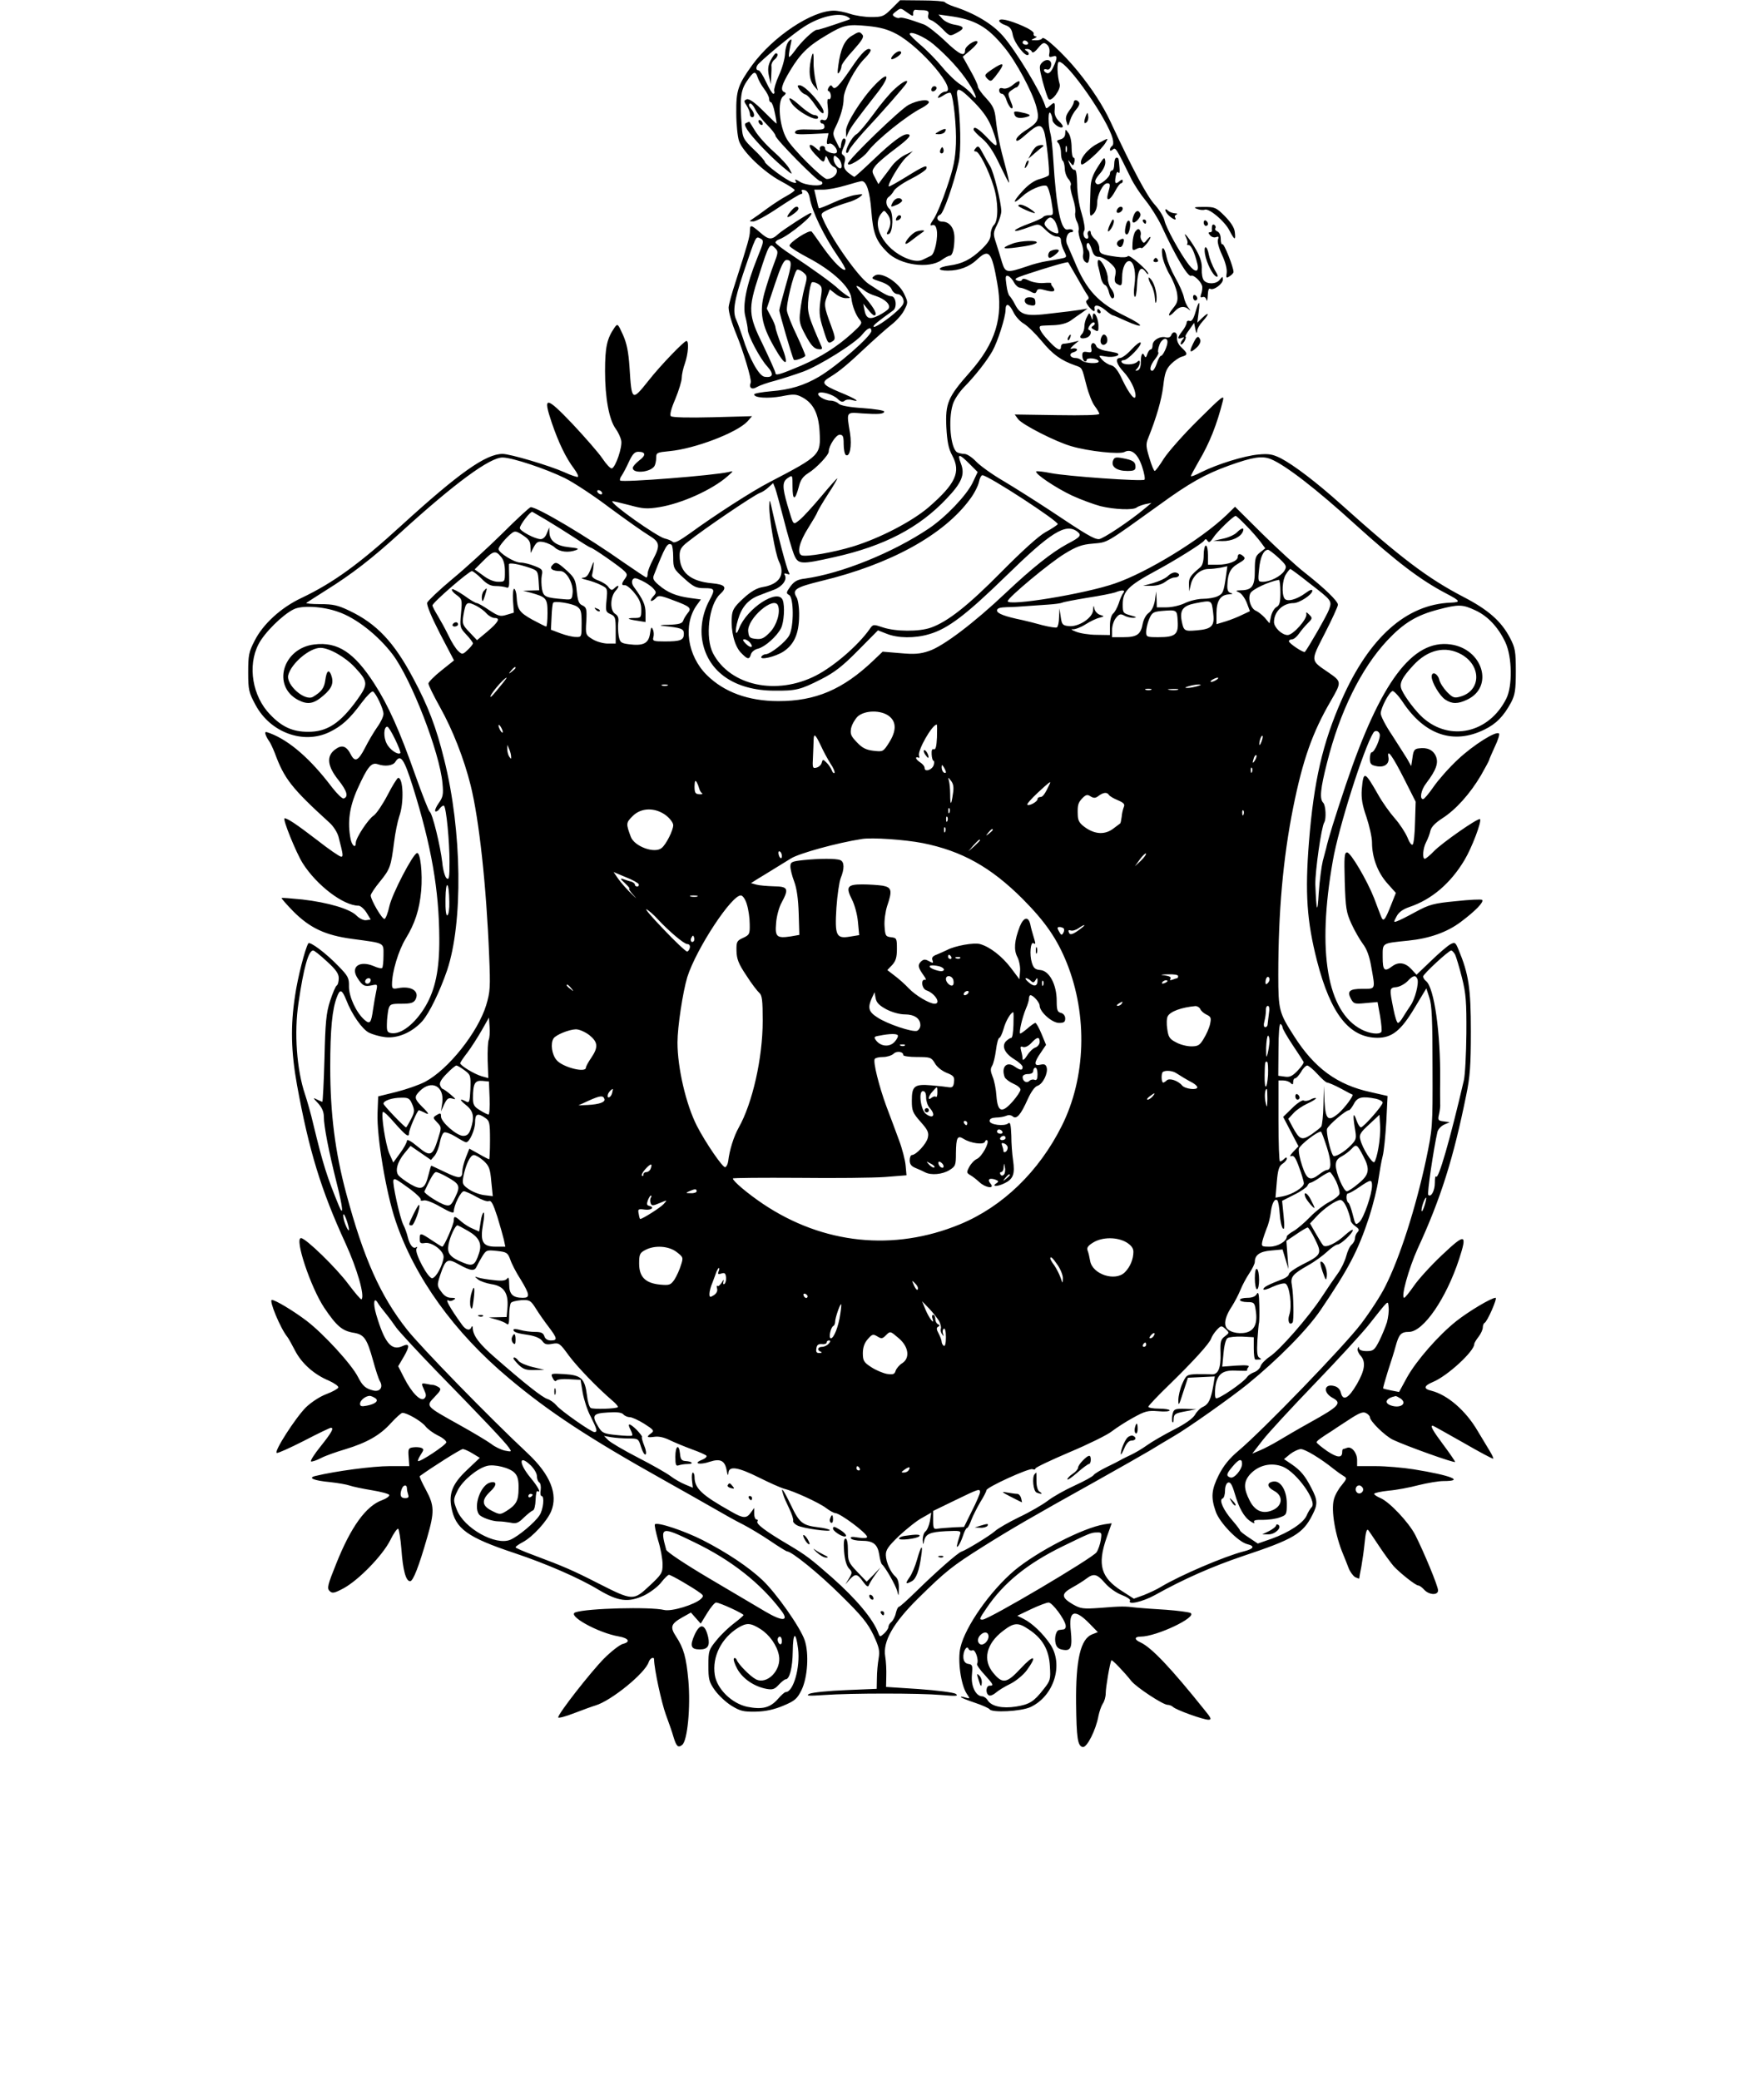 <?xml version="1.0" standalone="no"?>
<!DOCTYPE svg PUBLIC "-//W3C//DTD SVG 20010904//EN"
 "http://www.w3.org/TR/2001/REC-SVG-20010904/DTD/svg10.dtd">
<svg version="1.0" xmlns="http://www.w3.org/2000/svg"
 width="828pt" height="976pt" viewBox="0 0 828 976"
 preserveAspectRatio="xMidYMid meet">

<g transform="translate(0,976) scale(0.1,-0.1)"
fill="#000000" stroke="none">
<path d="M4186 9720 c-37 -37 -44 -40 -97 -40 -31 0 -76 7 -99 15 -23 8 -58
15 -76 15 -103 0 -285 -121 -383 -255 -67 -93 -76 -119 -75 -224 0 -53 6 -113
13 -133 17 -50 117 -146 196 -188 36 -19 65 -38 65 -42 0 -4 -17 -16 -37 -27
-21 -11 -61 -37 -90 -58 -28 -21 -59 -43 -70 -50 -17 -11 -17 -12 2 -12 12 -1
65 28 118 64 54 36 102 65 108 65 5 0 7 5 3 11 -4 7 1 10 12 7 12 -2 21 -15
25 -38 10 -61 67 -179 132 -273 22 -31 38 -60 35 -62 -10 -10 -57 37 -104 103
-26 37 -50 71 -54 75 -10 12 -109 -53 -104 -67 3 -7 42 -32 88 -56 112 -59
196 -136 202 -188 4 -38 22 -83 40 -103 13 -15 9 -21 -38 -64 -70 -63 -146
-111 -238 -151 -97 -41 -120 -48 -120 -35 0 6 -26 64 -57 129 -71 144 -73 170
-20 332 46 144 50 151 74 127 17 -17 17 -20 -6 -80 -13 -34 -32 -93 -43 -132
-24 -89 -13 -150 45 -252 55 -97 74 -96 36 3 -16 41 -29 81 -29 87 0 7 -9 30
-21 51 l-20 38 38 114 c28 84 42 114 55 114 27 0 26 -18 -5 -124 -16 -56 -29
-106 -29 -112 -1 -9 61 -222 68 -232 4 -7 54 11 54 19 0 5 -18 48 -40 95 -23
47 -43 98 -46 114 -6 26 30 174 46 193 4 4 17 0 29 -10 21 -18 22 -20 7 -74
-8 -31 -17 -81 -20 -110 -6 -48 -3 -60 26 -114 24 -44 39 -61 57 -63 17 -3 22
0 18 10 -66 151 -69 162 -62 231 4 37 11 69 16 72 4 3 17 0 29 -7 18 -11 20
-19 14 -57 -11 -74 -10 -93 11 -158 21 -67 22 -68 45 -53 12 8 11 18 -9 72
-33 88 -34 100 -19 137 l13 33 27 -21 c14 -12 37 -21 50 -20 22 0 22 1 4 12
-11 7 -28 20 -39 30 -26 26 -127 98 -219 159 -43 28 -78 55 -78 60 0 5 8 12
18 15 48 18 174 123 147 123 -9 0 -131 -79 -153 -99 -30 -28 -45 -27 -85 9
-42 36 -47 37 -47 6 0 -25 -10 -60 -66 -235 -19 -57 -34 -113 -34 -124 0 -23
15 -74 36 -125 31 -74 73 -213 68 -227 -10 -25 5 -36 29 -21 12 7 51 21 87 30
36 10 94 29 130 42 78 29 246 134 278 175 25 31 42 37 42 16 0 -24 -160 -164
-246 -215 -70 -41 -136 -61 -225 -68 -44 -4 -79 -10 -79 -15 0 -16 64 -20 127
-9 59 12 70 11 100 -5 51 -28 75 -76 80 -159 6 -111 4 -114 -232 -237 -84 -43
-262 -158 -377 -242 -49 -35 -72 -47 -80 -40 -7 6 -24 13 -38 16 -38 10 -256
164 -246 175 2 1 37 -7 79 -18 65 -18 84 -19 141 -10 105 17 248 81 321 145
29 26 29 26 5 20 -67 -16 -499 -50 -509 -40 -3 3 0 14 7 23 6 9 22 38 34 65
17 36 27 47 44 47 36 0 37 -17 4 -41 -16 -13 -30 -28 -30 -35 0 -28 83 -21
102 9 4 7 8 24 8 38 0 25 3 26 63 32 118 11 315 86 365 139 l22 25 -185 -5
c-113 -3 -190 -1 -196 5 -6 6 1 35 21 81 16 39 30 84 30 99 0 15 7 46 15 68
15 43 20 105 7 105 -11 0 -122 -115 -177 -185 -79 -99 -80 -99 -90 60 -5 74
-13 114 -31 154 -24 53 -25 54 -40 33 -35 -51 -44 -91 -44 -204 0 -125 19
-228 50 -270 11 -15 23 -40 26 -56 6 -29 -26 -124 -44 -130 -6 -2 -26 19 -44
46 -18 27 -82 100 -141 163 -125 131 -140 132 -97 5 31 -91 66 -165 105 -216
14 -19 22 -36 17 -38 -5 -1 -33 8 -63 22 -72 32 -255 86 -290 86 -78 0 -203
-88 -473 -334 -200 -183 -322 -271 -471 -342 -96 -45 -181 -123 -220 -201 -27
-52 -30 -68 -30 -148 0 -83 3 -95 35 -154 69 -128 223 -185 345 -127 60 29 96
62 153 139 24 32 47 55 53 52 15 -10 49 -82 49 -105 0 -12 -13 -40 -30 -63
-16 -23 -42 -67 -57 -97 -31 -60 -47 -68 -66 -31 -21 41 -42 48 -74 24 -42
-31 -37 -78 16 -144 40 -51 48 -78 24 -86 -6 -2 -31 22 -55 53 -99 131 -198
218 -290 253 -23 9 -26 8 -21 -7 3 -9 11 -23 17 -31 5 -7 17 -32 26 -55 44
-120 79 -165 257 -327 18 -16 37 -46 42 -66 22 -85 23 -93 12 -93 -7 0 -58 35
-114 79 -94 72 -137 101 -151 101 -12 0 55 -164 85 -211 66 -104 191 -199 262
-199 9 0 26 -15 37 -32 l20 -33 -21 -3 c-11 -2 -31 7 -45 21 -31 32 -134 62
-254 76 -52 5 -96 9 -98 7 -2 -2 23 -30 55 -63 78 -78 150 -112 277 -129 156
-21 146 -16 146 -78 0 -29 -3 -55 -6 -58 -3 -4 -22 0 -41 9 -66 27 -108 -4
-76 -55 24 -38 34 -43 67 -36 28 6 29 6 22 -27 -4 -19 -11 -58 -15 -86 -9 -65
-15 -71 -41 -48 -39 35 -72 108 -72 155 1 41 -4 50 -51 98 -58 60 -133 116
-140 105 -15 -25 -50 -161 -62 -245 -22 -142 -19 -263 9 -419 56 -307 112
-492 228 -744 54 -118 91 -246 75 -262 -3 -3 -30 29 -61 70 -56 76 -201 217
-223 217 -32 0 45 -231 109 -327 58 -86 84 -108 137 -117 50 -8 63 -26 92
-130 12 -44 26 -87 32 -97 17 -28 1 -52 -31 -44 -36 9 -50 21 -72 64 -30 59
-161 202 -241 263 -62 47 -147 98 -163 98 -15 0 40 -134 73 -174 5 -6 21 -35
36 -64 31 -60 89 -112 159 -141 26 -12 46 -26 44 -32 -2 -6 -27 -20 -56 -31
-30 -11 -71 -38 -96 -62 -49 -49 -152 -209 -137 -214 6 -2 63 24 128 57 65 34
122 61 126 61 16 0 4 -22 -48 -87 -30 -37 -50 -69 -45 -71 4 -2 26 5 47 16 21
11 72 29 113 41 102 31 164 66 215 123 24 26 48 48 54 48 22 0 89 -39 108 -63
10 -13 36 -32 58 -43 22 -10 40 -25 40 -32 0 -12 -125 -95 -133 -88 -2 3 4 16
13 30 15 23 15 26 2 32 -9 3 -26 4 -39 2 -21 -3 -23 -8 -20 -45 l3 -43 -93 0
c-78 0 -252 -23 -347 -46 -39 -9 -8 -22 69 -29 36 -4 77 -11 91 -16 14 -5 61
-15 104 -22 43 -7 80 -17 82 -22 2 -6 -13 -17 -32 -24 -77 -27 -148 -126 -217
-299 -40 -99 -44 -115 -31 -128 13 -12 21 -11 66 13 71 39 181 152 218 224 16
33 33 57 38 55 4 -3 11 -46 15 -95 7 -99 21 -151 41 -151 14 0 41 69 80 205
35 121 34 150 -6 224 -18 33 -31 62 -29 64 53 39 192 127 202 127 7 0 28 -9
47 -21 l33 -20 -60 -57 c-68 -64 -86 -109 -73 -177 19 -99 74 -139 296 -213
147 -49 304 -117 396 -173 91 -54 138 -60 212 -26 30 15 66 42 81 62 15 19 31
35 36 35 10 0 113 -60 145 -84 18 -13 18 -16 5 -29 -29 -27 -137 -60 -172 -52
-66 16 -364 8 -417 -11 -42 -14 105 -96 203 -113 47 -8 57 -26 20 -35 -15 -4
-55 -35 -89 -69 -62 -63 -215 -258 -215 -276 0 -5 35 4 78 21 42 16 86 32 97
35 74 22 234 152 250 204 6 18 25 27 25 12 1 -47 35 -203 55 -258 14 -38 31
-86 36 -105 14 -46 22 -53 41 -38 25 19 40 179 29 303 -10 109 -22 151 -58
206 -29 44 -24 59 29 89 l41 23 23 -26 23 -26 30 49 c17 28 36 50 42 50 17 0
129 -52 129 -59 -1 -3 -20 -20 -44 -38 -24 -18 -61 -53 -82 -79 -37 -45 -39
-50 -39 -120 0 -64 3 -77 30 -115 17 -24 52 -57 78 -73 42 -26 57 -29 115 -28
47 1 86 10 129 28 55 23 65 33 85 73 29 59 36 172 15 234 -20 60 -134 222
-199 283 -65 61 -165 128 -280 187 -85 43 -212 86 -224 74 -3 -3 4 -36 15 -75
12 -38 21 -89 21 -113 0 -40 -4 -47 -62 -101 -75 -70 -78 -70 -238 11 -123 63
-166 81 -302 132 -49 18 -88 35 -88 38 0 4 16 15 35 25 46 25 112 97 132 144
33 80 -4 172 -109 271 -181 169 -502 499 -567 581 -125 158 -204 334 -286 640
-52 193 -75 375 -75 592 0 178 9 273 32 331 14 37 23 34 43 -15 26 -68 75
-138 107 -154 16 -8 50 -18 76 -21 59 -7 127 23 174 75 34 39 82 139 116 237
76 225 71 656 -13 990 -37 151 -76 253 -146 383 -90 169 -171 255 -299 316
-54 26 -77 31 -137 31 -40 0 -69 3 -65 6 4 3 45 29 92 59 122 76 216 149 349
270 256 233 422 355 481 353 46 -1 200 -52 292 -97 40 -20 135 -82 210 -139
76 -56 158 -114 183 -129 53 -32 55 -47 20 -114 -14 -26 -25 -55 -25 -65 0
-11 -3 -19 -6 -19 -3 0 -49 31 -103 68 -174 123 -408 262 -440 262 -5 0 -66
-56 -134 -124 -69 -68 -175 -165 -236 -215 -60 -50 -112 -100 -116 -109 -3
-12 20 -67 60 -145 l66 -126 -60 -48 c-33 -26 -60 -54 -60 -60 -1 -7 24 -57
54 -111 60 -107 113 -243 144 -367 40 -161 74 -473 87 -801 6 -147 5 -167 -14
-231 -39 -127 -177 -301 -286 -359 -28 -15 -89 -36 -136 -48 l-85 -21 -3 -79
c-4 -110 40 -374 85 -506 89 -264 275 -523 531 -737 189 -159 377 -282 727
-478 77 -43 181 -102 230 -130 50 -29 114 -65 143 -79 29 -15 86 -49 126 -76
41 -28 77 -50 80 -50 22 0 149 -103 250 -203 102 -100 129 -134 156 -190 27
-58 30 -74 24 -110 -4 -23 -8 -64 -8 -92 l-1 -50 -145 -6 c-80 -3 -156 -11
-170 -17 -20 -10 -7 -11 68 -6 128 9 448 9 552 0 70 -6 81 -5 65 6 -11 6 -87
16 -173 22 l-153 10 1 50 c1 28 -1 70 -5 93 -12 70 37 157 157 275 127 125
157 149 303 241 134 84 227 138 525 304 113 63 228 129 257 146 29 18 78 47
110 66 67 38 274 185 348 245 144 117 281 256 344 349 132 195 175 277 227
434 19 59 39 140 44 178 6 39 14 88 20 110 6 22 13 95 17 161 l6 121 -79 18
c-157 34 -264 112 -360 263 -70 109 -74 122 -74 287 0 294 22 546 70 786 45
223 90 351 176 499 52 90 52 91 -10 134 -86 59 -86 50 -17 185 34 66 61 126
61 133 0 17 -62 77 -156 151 -40 31 -129 113 -199 182 l-128 127 -41 -40
c-118 -113 -373 -269 -523 -320 -141 -49 -503 -108 -503 -83 0 16 198 181 268
223 54 33 80 43 132 47 72 7 53 -4 312 182 140 102 215 144 326 184 114 41
157 47 198 30 68 -28 214 -141 393 -304 198 -179 307 -262 429 -326 67 -35 70
-41 22 -43 -209 -8 -383 -163 -512 -455 -90 -204 -131 -382 -154 -668 -19
-241 -10 -371 38 -559 64 -248 151 -359 283 -360 69 0 111 34 174 139 l56 93
14 -43 c12 -34 15 -107 15 -329 1 -283 0 -286 -31 -435 -48 -223 -122 -456
-191 -592 -20 -41 -72 -121 -114 -176 -78 -103 -460 -498 -575 -595 -43 -36
-70 -70 -92 -113 -35 -70 -38 -105 -15 -171 17 -52 105 -143 148 -154 38 -9
32 -22 -16 -34 -90 -23 -298 -112 -388 -166 -19 -12 -56 -29 -81 -39 l-47 -17
-56 36 c-99 63 -116 123 -72 250 l24 68 -34 -5 c-100 -16 -315 -127 -423 -217
-113 -96 -230 -262 -253 -361 -14 -60 2 -174 29 -216 17 -25 17 -25 -5 -19
-12 4 -22 5 -22 2 0 -2 29 -14 65 -26 36 -12 67 -26 70 -31 11 -17 147 -10
191 10 111 51 158 200 93 296 -33 49 -84 98 -124 118 l-30 15 65 31 c36 17 73
31 82 31 17 0 75 -77 80 -107 2 -10 -3 -18 -9 -19 -7 -1 -17 -2 -22 -3 -14 -2
-23 -36 -16 -64 5 -18 15 -26 36 -29 36 -6 43 12 35 90 -11 95 18 105 89 32
l38 -39 -26 -10 c-55 -21 -78 -118 -76 -325 2 -162 7 -199 31 -204 20 -4 62
80 74 146 4 20 13 46 20 57 8 11 14 33 14 49 0 28 20 146 27 155 3 4 60 -55
93 -97 24 -30 149 -112 170 -112 9 0 21 -5 26 -10 14 -14 142 -60 166 -60 16
0 14 7 -19 47 -158 197 -248 292 -300 316 -30 13 -29 27 1 27 74 0 268 92 234
111 -8 4 -60 11 -114 15 -54 3 -117 8 -139 10 -57 7 -70 7 -170 -1 -83 -6 -93
-4 -130 17 -54 32 -55 49 -3 78 24 13 54 32 67 42 34 26 50 23 87 -20 19 -22
52 -46 78 -56 26 -10 44 -22 40 -27 -13 -22 59 -6 117 26 138 77 271 135 416
184 234 78 279 104 323 192 26 50 25 70 -5 127 -30 58 -50 82 -94 112 l-34 23
29 24 c16 12 39 23 50 23 20 0 93 -44 155 -94 15 -12 35 -26 45 -32 17 -10 17
-12 -8 -43 -15 -17 -32 -47 -37 -67 -14 -51 6 -169 44 -259 7 -16 18 -45 25
-63 7 -18 21 -37 31 -43 11 -5 19 -8 19 -6 0 2 4 27 10 56 5 28 12 77 15 108
5 52 10 72 18 62 2 -2 24 -35 50 -74 25 -38 57 -81 69 -95 31 -33 103 -90 115
-90 6 0 18 -9 28 -20 23 -25 65 -27 65 -3 0 20 -66 179 -107 260 -31 60 -121
155 -163 173 -17 7 -30 16 -30 20 0 4 30 11 68 15 37 3 100 15 141 26 41 10
93 19 116 19 103 0 35 27 -139 55 -50 8 -130 15 -178 15 l-88 0 0 29 c0 34
-26 65 -47 57 -8 -3 -17 -6 -19 -6 -2 0 -4 -6 -4 -14 0 -29 -23 -27 -71 5 -27
19 -49 37 -49 41 0 6 17 19 71 53 8 6 44 29 79 52 50 33 68 40 82 32 10 -5 18
-14 18 -19 0 -19 71 -88 108 -106 61 -29 292 -112 292 -104 0 3 -25 40 -55 80
-50 67 -63 90 -50 90 2 0 66 -36 142 -79 76 -44 140 -78 142 -76 2 2 -6 19
-17 37 -11 18 -36 60 -56 93 -56 96 -142 170 -218 189 -38 9 -35 23 8 41 68
28 194 144 194 178 0 5 9 20 20 34 11 14 20 34 20 44 0 9 4 19 8 21 13 5 62
118 52 118 -20 0 -127 -64 -185 -110 -84 -67 -187 -185 -231 -264 l-37 -68
-36 7 c-20 4 -37 8 -39 10 -1 1 9 37 22 79 14 42 31 96 37 119 15 55 25 67 62
67 68 0 175 156 236 342 39 120 29 122 -80 19 -53 -50 -113 -116 -133 -146
-21 -30 -41 -55 -45 -55 -17 0 21 137 63 230 109 236 168 424 228 720 18 86
22 141 22 300 0 202 -10 269 -58 384 -14 34 -17 36 -38 25 -13 -7 -54 -42 -91
-78 l-68 -65 -25 27 c-28 30 -60 35 -90 12 -36 -27 -44 -19 -44 44 0 68 -6 64
120 77 99 10 182 39 247 88 68 51 109 93 100 103 -4 4 -60 1 -125 -6 -104 -10
-124 -16 -187 -50 -38 -21 -78 -41 -88 -44 -16 -6 -16 -4 -2 22 10 20 29 34
61 45 104 35 193 111 258 220 35 58 82 183 73 192 -8 8 -178 -111 -216 -150
-19 -20 -39 -36 -43 -36 -13 0 -9 50 6 78 8 15 17 39 20 53 4 18 22 37 56 59
64 41 130 115 181 201 21 37 39 70 39 73 0 3 12 30 26 61 15 31 24 59 20 63
-14 13 -119 -53 -192 -121 -42 -39 -93 -97 -115 -129 -22 -32 -44 -58 -49 -58
-18 0 -10 43 14 74 47 62 59 95 46 127 -13 30 -41 43 -81 37 -20 -2 -25 -11
-29 -43 l-6 -40 -19 34 c-11 18 -44 69 -72 113 -29 43 -53 89 -52 101 1 26 39
99 55 104 6 2 28 -21 48 -51 103 -155 238 -201 383 -130 56 27 91 63 126 128
18 35 22 57 22 146 0 94 -3 110 -27 156 -41 79 -103 133 -219 193 -167 87
-292 181 -575 435 -115 103 -220 183 -283 216 -37 18 -55 22 -105 17 -66 -6
-192 -45 -268 -83 -27 -14 -48 -22 -48 -18 0 3 16 33 35 66 53 89 87 176 115
287 8 31 -3 22 -116 -90 -69 -68 -141 -150 -161 -181 -20 -32 -39 -58 -43 -58
-4 0 -15 27 -25 61 -16 52 -17 65 -6 92 39 97 63 180 71 245 7 61 13 79 36
103 16 16 39 32 51 35 29 8 29 15 -1 43 -15 14 -23 32 -21 47 2 26 -19 34 -28
10 -4 -9 -14 -12 -25 -9 -28 7 -62 -14 -62 -37 0 -11 -4 -20 -9 -20 -5 0 -12
-10 -16 -22 -4 -14 -8 -18 -12 -10 -9 23 -18 12 -18 -25 0 -23 -5 -38 -15 -41
-12 -4 -13 -2 -2 9 16 18 17 48 0 31 -15 -15 -64 -16 -73 -2 -3 6 1 10 10 10
19 0 86 70 79 82 -3 5 -22 -9 -43 -32 -20 -22 -44 -40 -54 -40 -24 0 -17 -29
17 -65 30 -32 56 -83 56 -111 0 -29 -28 4 -61 72 -21 46 -37 66 -54 70 -13 3
-32 15 -42 26 -18 21 -18 21 17 15 37 -7 79 7 50 17 -8 2 -31 7 -52 10 -20 4
-39 13 -42 21 -9 24 -29 17 -24 -8 4 -20 1 -23 -19 -19 -18 3 -23 0 -23 -16 0
-12 5 -24 10 -27 6 -3 10 -1 10 5 0 14 52 9 57 -5 4 -14 -65 -11 -80 4 -6 6
-19 11 -28 11 -27 0 -34 21 -10 27 11 3 18 9 16 14 -3 4 -13 6 -23 3 -11 -4
-9 1 7 16 l25 21 -29 -7 c-16 -4 -35 -7 -42 -7 -7 0 -13 -6 -13 -14 0 -24 -20
-14 -60 30 -37 39 -50 66 -32 68 4 1 30 2 58 3 32 1 61 9 79 21 15 11 39 28
54 38 l26 19 -35 -6 c-19 -3 -81 -11 -137 -17 -118 -15 -143 -8 -169 43 -9 18
-21 35 -25 39 -5 3 -12 26 -15 52 -6 40 -4 46 8 42 8 -3 21 -17 28 -31 7 -13
20 -24 27 -24 8 0 27 -7 44 -15 25 -14 30 -14 35 -1 4 11 13 12 41 4 39 -11
51 -5 35 15 -7 8 -10 16 -8 18 3 2 -13 3 -34 1 -22 -2 -52 3 -69 11 -20 10
-31 11 -34 4 -2 -6 -11 -8 -23 -3 -15 6 -8 11 36 26 106 35 200 63 204 59 1
-2 19 -33 40 -69 20 -36 42 -73 49 -83 9 -13 9 -19 0 -25 -8 -5 -6 -13 7 -30
20 -24 31 -29 28 -11 -5 22 20 19 50 -6 16 -14 32 -25 36 -25 3 0 31 -12 61
-26 89 -40 88 -22 0 21 -130 63 -186 123 -242 260 -14 33 -29 67 -33 76 -12
22 -1 59 17 59 8 0 12 4 9 9 -3 5 -14 7 -24 4 -32 -8 -54 99 -68 327 -3 52 -9
109 -14 125 -11 42 -11 112 1 94 5 -8 9 -22 9 -31 0 -18 37 -44 48 -34 3 4 -5
16 -17 27 -14 13 -22 31 -21 47 3 43 1 46 -20 27 -19 -17 -20 -17 -25 1 -20
63 -136 255 -198 326 -49 56 -133 106 -229 137 -21 7 -40 16 -43 21 -3 4 -51
8 -107 8 l-103 1 -39 -39z m74 -20 c25 -18 28 -18 26 -2 0 9 5 17 12 16 6 -1
24 -2 38 -2 21 -2 25 -6 21 -22 -3 -13 1 -21 14 -25 11 -4 35 -22 53 -41 34
-35 35 -35 65 -19 41 21 39 31 -7 39 -21 3 -47 15 -58 27 l-19 21 50 -7 c121
-16 180 -50 259 -147 55 -66 133 -211 151 -281 15 -60 10 -71 -57 -113 -21
-14 -38 -31 -38 -40 0 -11 15 -3 46 25 54 48 71 51 84 16 11 -28 29 -196 23
-207 -2 -4 -21 -12 -42 -18 -25 -6 -54 -26 -81 -56 -48 -52 -49 -69 -1 -25 32
30 92 56 113 49 7 -3 17 -34 23 -71 11 -66 11 -67 -11 -67 -13 0 -25 -4 -28
-9 -3 -4 -32 -18 -65 -30 -33 -12 -63 -26 -66 -31 -5 -9 21 -2 81 20 29 10 34
9 62 -19 17 -17 40 -31 51 -31 15 0 21 -6 21 -20 0 -12 7 -34 15 -49 14 -28
14 -29 -18 -35 -18 -4 -48 -9 -67 -12 -19 -3 -60 -13 -90 -24 -95 -32 -101
-31 -117 20 -7 25 -20 66 -28 91 -14 42 -13 48 5 84 11 22 20 51 20 65 -1 42
-36 185 -53 211 -8 13 -24 41 -35 62 -17 32 -21 35 -32 22 -10 -12 -10 -15 1
-16 15 0 59 -86 83 -164 22 -70 23 -159 2 -180 -9 -9 -16 -29 -16 -45 0 -21
-12 -40 -42 -69 -50 -48 -91 -69 -152 -77 -56 -8 -61 -24 -7 -24 53 0 101 18
136 51 57 54 70 39 96 -110 29 -161 -8 -281 -129 -418 -103 -116 -115 -146
-110 -257 4 -70 10 -101 28 -134 41 -77 16 -132 -112 -243 -79 -67 -227 -144
-353 -183 -95 -29 -219 -50 -242 -42 -24 10 -11 63 31 129 20 32 40 65 43 75
4 9 26 47 50 84 24 36 43 69 43 73 0 3 -33 -34 -74 -83 -41 -49 -87 -99 -102
-111 -33 -26 -28 -31 -58 69 -25 86 -24 110 2 127 22 15 22 15 22 -41 0 -66
12 -66 29 -2 8 34 19 49 45 66 38 23 96 85 96 101 0 27 34 79 51 79 16 0 19
-8 19 -44 0 -25 5 -48 10 -51 19 -12 29 42 20 102 -17 103 -20 99 58 93 75 -5
102 -3 102 9 0 5 -45 12 -100 16 -65 4 -105 12 -114 21 -8 8 -25 14 -38 14
-27 0 -67 25 -56 35 11 11 69 -6 90 -27 14 -14 23 -16 32 -9 6 6 22 8 34 4 46
-12 19 6 -57 37 -83 35 -89 45 -43 72 44 27 82 59 167 139 44 41 98 89 120
106 22 17 49 47 59 67 19 37 19 37 -1 79 -27 55 -109 105 -138 83 -17 -12 -14
-14 26 -27 28 -9 48 -22 54 -36 5 -13 18 -23 28 -23 10 0 21 -10 26 -22 7 -19
2 -29 -28 -57 -43 -40 -111 -85 -111 -73 0 7 21 24 92 75 20 14 14 67 -9 67
-14 0 -37 12 -106 58 -48 32 -174 210 -214 304 -12 26 -11 28 33 48 25 11 63
24 83 30 20 5 45 17 56 25 19 15 18 16 -20 10 -22 -3 -69 -20 -104 -36 -35
-16 -65 -28 -67 -26 -2 1 -7 22 -12 45 l-10 42 42 0 c22 0 70 9 106 20 36 11
70 20 75 20 22 0 38 -48 45 -140 8 -106 22 -141 75 -194 60 -60 195 -79 255
-36 15 11 32 20 38 20 13 0 22 35 22 84 0 46 -23 76 -57 76 -25 0 -32 24 -9
33 14 6 62 141 86 246 12 52 9 207 -6 304 -9 54 9 48 81 -25 45 -47 66 -79 83
-124 32 -88 27 -95 -23 -41 -42 44 -65 58 -65 39 0 -5 18 -24 40 -42 28 -24
53 -60 82 -122 23 -48 43 -87 44 -85 2 2 -6 36 -17 77 -26 94 -37 150 -45 221
-5 47 -13 63 -45 98 -22 23 -39 48 -39 55 0 8 -16 42 -36 77 l-35 63 38 32
c21 18 35 35 31 39 -10 11 -58 -22 -58 -40 0 -34 -26 -22 -93 42 -40 38 -86
74 -102 79 -69 25 -105 35 -113 30 -4 -2 -14 0 -22 5 -13 8 -12 12 4 24 25 19
22 19 56 -5z m-280 -20 c13 -8 13 -10 0 -14 -99 -34 -136 -46 -146 -46 -14 0
-73 -55 -103 -98 -13 -18 -25 -31 -27 -29 -3 2 0 24 5 47 9 39 8 41 -6 27 -9
-9 -17 -35 -18 -59 -1 -24 -14 -70 -29 -102 -15 -33 -24 -66 -22 -73 3 -7 1
-13 -4 -13 -5 0 -20 25 -34 55 -14 30 -30 55 -35 55 -15 0 -14 19 2 33 47 46
169 145 212 172 76 49 167 69 205 45z m229 -80 c115 -62 291 -270 227 -270 -7
0 -19 -7 -26 -15 -16 -19 -6 -19 24 1 13 8 26 11 29 7 13 -22 27 -158 24 -238
-3 -72 -11 -112 -42 -203 -21 -63 -49 -130 -62 -149 -17 -25 -20 -34 -9 -30
11 4 18 -1 22 -18 9 -35 -8 -117 -26 -125 -8 -4 -25 -12 -37 -18 -14 -7 -32
-8 -55 -2 -112 32 -192 152 -143 216 15 19 15 19 30 0 18 -23 19 -50 4 -78 -9
-16 -8 -19 3 -16 20 7 23 101 3 118 -18 15 -20 46 -2 57 6 4 17 17 23 28 6 11
41 36 79 55 38 19 70 41 73 48 7 21 -11 14 -93 -37 -44 -27 -81 -48 -83 -46
-8 8 52 109 81 136 l32 30 -35 -17 c-19 -9 -48 -32 -63 -52 -15 -21 -36 -48
-46 -61 l-18 -25 -16 31 c-16 29 -15 32 3 56 11 14 51 48 90 77 67 50 84 70
58 70 -23 0 -72 -37 -158 -119 -47 -45 -87 -81 -90 -81 -3 1 -16 10 -29 20
-18 16 -22 26 -17 47 5 16 3 29 -5 34 -10 6 -10 13 -1 34 14 31 15 45 3 45 -5
0 -11 -12 -13 -27 -3 -28 -3 -28 -22 11 -18 35 -18 41 -4 70 24 48 38 99 38
134 0 41 55 145 99 188 19 19 31 37 27 41 -13 13 -41 -13 -88 -83 -61 -90 -79
-108 -90 -92 -6 10 -10 10 -18 -2 -6 -10 -6 -16 0 -18 6 -2 10 -13 10 -23 0
-11 -5 -17 -10 -14 -6 4 -8 -8 -5 -32 6 -48 -2 -74 -21 -66 -7 3 -14 0 -14 -6
0 -6 5 -11 10 -11 6 0 10 -7 10 -15 0 -13 -12 -15 -67 -13 -49 2 -67 -1 -71
-11 -4 -11 11 -13 76 -10 l81 4 -6 -28 c-4 -22 -2 -26 10 -21 15 5 45 -32 33
-43 -10 -10 -56 7 -53 20 1 6 -5 12 -13 12 -8 0 -14 -7 -12 -15 3 -11 -1 -10
-17 4 -37 33 -42 11 -6 -27 40 -42 42 -43 48 -19 3 14 6 12 15 -9 6 -15 18
-29 26 -32 32 -13 6 -57 -33 -57 -19 0 -162 142 -188 188 -35 60 -45 178 -17
200 13 10 15 16 7 19 -22 8 -15 34 26 102 47 78 84 115 169 165 82 49 99 53
194 44 59 -6 94 -15 137 -38z m173 -48 c67 -57 126 -122 163 -179 36 -53 49
-97 17 -55 -10 12 -34 33 -53 45 -20 12 -59 49 -86 82 -28 34 -73 80 -102 104
-28 24 -51 47 -51 51 0 18 71 -13 112 -48z m-826 -154 c4 -13 17 -37 30 -54
13 -17 24 -38 24 -47 0 -10 4 -17 9 -17 4 0 13 -22 18 -50 6 -27 9 -50 8 -50
-2 0 -30 27 -63 60 -41 41 -66 58 -77 54 -14 -6 -14 -9 0 -30 8 -13 15 -30 15
-39 0 -8 5 -15 10 -15 15 0 12 21 -6 41 -9 10 -11 19 -5 23 5 4 17 -9 26 -27
8 -18 34 -51 55 -72 22 -22 40 -45 40 -52 0 -15 195 -213 210 -213 6 0 10 -4
10 -10 0 -17 -79 -11 -107 8 -18 11 -24 12 -19 3 7 -10 3 -12 -15 -6 -28 9
-129 84 -129 96 0 4 -23 31 -52 58 -48 46 -52 54 -56 103 -10 135 -6 173 23
216 32 48 41 51 51 20z m380 -382 c14 -14 20 -46 8 -46 -12 0 -31 26 -31 43 0
21 4 21 23 3z m1012 -289 c6 -6 13 -24 17 -39 6 -23 4 -26 -13 -21 -12 3 -28
13 -38 24 -14 15 -14 21 -4 34 15 18 24 19 38 2z m-1394 -179 c-50 -124 -70
-222 -55 -275 6 -24 11 -51 11 -60 0 -27 57 -135 91 -172 33 -36 28 -55 -12
-49 -26 3 -72 85 -104 188 -10 30 -23 66 -29 79 -18 38 -10 89 32 216 62 183
59 177 81 166 18 -10 17 -14 -15 -93z m506 -153 c8 -7 31 -18 51 -24 43 -14
71 -41 60 -59 -4 -7 -25 -21 -46 -32 -44 -22 -60 -16 -68 28 l-5 27 22 -27
c12 -16 25 -28 29 -28 18 0 3 31 -38 79 -25 29 -45 55 -45 57 0 6 19 -4 40
-21z m697 -100 c9 -19 31 -44 49 -54 17 -10 55 -47 84 -82 51 -62 90 -90 155
-113 36 -13 32 -6 55 -95 10 -39 27 -82 39 -97 11 -15 21 -31 21 -36 0 -6 -77
-8 -199 -6 l-198 3 16 -22 c20 -26 176 -106 250 -127 81 -24 226 -39 249 -27
32 17 63 -8 83 -69 10 -30 15 -58 11 -61 -10 -9 -365 16 -440 31 -34 7 -65 10
-68 8 -9 -10 91 -77 167 -113 41 -19 101 -41 134 -50 65 -16 156 -20 171 -6 5
4 23 11 39 15 l30 6 -30 -25 c-70 -59 -199 -145 -217 -145 -23 0 -59 21 -231
136 -67 44 -165 106 -217 137 -52 30 -110 72 -128 91 -19 20 -43 36 -55 36
-12 0 -28 4 -35 8 -30 20 -42 150 -20 223 6 22 30 58 52 81 54 55 107 123 134
170 25 44 62 160 62 194 0 35 18 29 37 -11z m723 -140 c0 -19 -21 -65 -31 -65
-4 0 -13 -16 -19 -35 -6 -19 -16 -35 -21 -35 -16 0 -10 26 12 54 12 15 19 29
16 32 -3 3 -1 19 5 35 10 30 38 40 38 14z m-928 -573 l37 -37 -24 -51 c-29
-59 -125 -160 -205 -214 -170 -114 -410 -211 -581 -235 -36 -4 -51 -13 -69
-37 -20 -28 -21 -32 -6 -40 22 -12 23 -146 1 -189 -16 -31 -89 -89 -111 -89
-7 0 -16 -5 -20 -11 -11 -19 66 -1 104 24 50 33 72 84 73 166 1 38 -5 77 -12
88 -22 36 -5 47 117 77 324 78 576 217 698 385 19 25 37 61 41 79 3 17 11 32
16 32 27 0 361 -218 354 -230 -3 -4 -29 -22 -59 -38 -33 -19 -110 -89 -207
-187 -154 -156 -250 -232 -329 -260 -55 -20 -167 -19 -226 1 -45 15 -46 15
-62 -8 -53 -76 -168 -175 -252 -218 -185 -95 -403 -48 -483 104 -38 73 -20
229 33 278 35 32 25 45 -38 51 -102 9 -152 52 -152 130 0 27 7 40 38 64 75 60
311 220 339 230 10 3 28 15 40 26 l22 20 10 -25 c5 -14 23 -80 40 -146 17 -67
38 -139 47 -162 20 -50 31 -50 192 -14 233 52 397 138 525 274 71 74 87 113
68 163 -19 50 -10 50 41 -1z m-1727 -132 c3 -5 2 -10 -4 -10 -5 0 -13 5 -16
10 -3 6 -2 10 4 10 5 0 13 -4 16 -10z m-261 -130 c32 -19 91 -56 131 -82 40
-27 75 -48 78 -48 9 0 140 -91 158 -110 14 -14 14 -19 3 -35 -18 -24 -18 -33
0 -31 7 0 28 -16 45 -38 23 -28 31 -49 31 -77 0 -37 -2 -39 -32 -39 -40 0 -34
-6 15 -13 l37 -6 0 42 c0 39 -11 63 -54 122 -9 12 -12 25 -7 34 7 11 15 10 44
-4 19 -9 43 -25 53 -36 16 -18 16 -20 -1 -39 -10 -11 -13 -20 -8 -20 6 0 16 7
23 15 10 12 21 11 78 -11 82 -30 90 -38 70 -61 -8 -10 -18 -26 -21 -35 -5 -14
-19 -18 -69 -20 -35 0 -47 -3 -28 -5 88 -9 100 -13 100 -37 0 -30 -16 -36 -90
-36 -53 0 -58 2 -53 20 3 11 2 28 -3 37 -6 14 -9 9 -13 -21 -7 -46 -32 -58
-101 -49 -36 5 -40 9 -46 39 -3 19 -4 47 -2 63 3 20 -1 32 -14 40 -26 16 -24
81 2 109 21 23 14 32 -8 10 -9 -9 -15 -8 -26 7 -7 11 -29 24 -47 31 -21 7 -32
17 -30 25 2 8 6 28 7 44 3 25 1 23 -12 -12 -12 -32 -21 -43 -37 -44 -13 -1 -6
-5 16 -10 21 -5 52 -16 69 -25 30 -15 30 -17 25 -70 -5 -51 -4 -56 19 -66 22
-10 24 -17 24 -75 l0 -63 -37 0 c-21 0 -53 9 -71 20 -33 20 -34 22 -30 85 3
57 1 65 -18 74 -17 7 -22 21 -27 68 -5 52 -10 62 -47 96 -46 41 -52 43 -69 23
-13 -15 4 -26 40 -26 28 0 60 -57 57 -100 -3 -33 -5 -35 -38 -32 -90 7 -99 11
-106 48 -3 19 -4 48 -1 63 6 27 2 31 -34 45 -22 9 -51 16 -66 16 -29 0 -103
46 -103 64 1 12 36 54 62 74 14 11 21 10 45 -5 36 -23 43 -32 43 -63 l1 -25
15 29 c14 24 20 27 47 22 17 -4 41 -15 52 -26 22 -20 64 -25 100 -11 15 6 6 9
-33 13 -60 6 -91 29 -93 67 l-1 26 -11 -27 c-6 -17 -18 -28 -29 -28 -26 0 -98
38 -98 52 0 15 50 80 59 76 3 -2 33 -19 65 -38z m3286 -27 c25 -25 55 -60 67
-76 l22 -30 -24 -19 c-22 -17 -25 -27 -25 -85 0 -74 -13 -92 -65 -93 -26 -1
-27 -2 -9 -10 11 -4 27 -26 36 -48 l15 -40 -36 -17 c-20 -10 -55 -24 -78 -31
l-43 -13 0 51 c0 59 19 87 59 89 17 1 20 3 9 6 -13 3 -18 14 -17 36 2 57 14
81 52 103 28 16 34 23 25 32 -16 16 -28 15 -28 -1 0 -20 -44 -37 -95 -37 l-45
0 0 45 c0 25 -4 45 -10 45 -5 0 -10 -20 -10 -45 0 -28 -6 -49 -16 -57 -47 -39
-54 -50 -53 -80 l1 -33 8 34 c10 40 44 70 81 71 15 0 41 3 58 6 l32 7 -6 -44
c-11 -77 -14 -85 -40 -97 -14 -7 -45 -12 -69 -12 -23 0 -61 -9 -84 -20 -22
-11 -61 -20 -87 -20 l-45 0 -1 38 -2 37 -6 -43 c-5 -27 -15 -48 -29 -58 -12
-8 -24 -30 -28 -50 -9 -51 -27 -64 -90 -64 l-54 0 0 34 c0 19 8 44 18 56 15
19 22 21 40 11 11 -6 31 -11 44 -10 16 1 12 4 -14 11 -36 10 -38 12 -38 51 0
63 25 88 160 161 82 44 214 126 222 139 6 9 10 9 16 -1 7 -10 13 -6 27 15 16
26 94 102 105 102 3 1 25 -20 50 -46z m-794 -27 c23 -18 16 -26 -47 -59 -72
-39 -164 -112 -289 -230 -148 -140 -293 -250 -360 -272 -41 -14 -69 -16 -134
-10 l-83 7 -44 -42 c-143 -136 -271 -190 -445 -190 -141 0 -255 42 -336 122
-92 91 -113 237 -47 329 l19 26 -52 7 c-64 9 -104 25 -145 60 -26 22 -31 31
-23 49 52 133 63 153 82 141 4 -3 8 -29 8 -59 0 -51 2 -55 51 -99 44 -40 57
-46 95 -46 50 0 52 -5 24 -57 -33 -61 -45 -134 -32 -197 28 -141 153 -226 335
-227 103 -1 124 4 222 54 63 32 100 61 173 135 l93 94 41 -16 c52 -21 132 -22
199 -2 88 25 174 91 360 272 211 206 280 250 335 210z m946 -124 c37 -35 39
-40 27 -60 -16 -26 -67 -52 -101 -52 -23 0 -24 2 -18 59 5 56 21 91 42 91 5 0
27 -17 50 -38z m-3651 6 c13 -14 19 -37 19 -70 0 -48 0 -48 -32 -48 -21 0 -48
12 -71 30 l-39 28 41 41 c47 47 57 49 82 19z m137 -53 c35 -12 37 -16 40 -59
l3 -46 -38 -1 -38 -1 35 -9 c75 -21 80 -26 80 -96 0 -35 -3 -63 -6 -63 -4 0
-33 15 -65 32 -61 34 -71 48 -74 107 -1 19 -6 36 -11 38 -5 2 -8 -22 -6 -55
l4 -57 -34 -10 c-29 -9 -38 -7 -82 22 -26 18 -53 33 -58 33 -6 0 -33 16 -60
36 -28 19 -53 32 -56 29 -4 -4 5 -16 21 -27 26 -19 27 -22 21 -86 -6 -65 -5
-68 25 -100 17 -18 31 -37 31 -41 0 -4 -11 -18 -25 -31 -23 -22 -26 -22 -43
-6 -11 9 -32 42 -47 74 -15 31 -39 74 -51 94 -13 21 -24 42 -24 47 0 13 171
161 185 161 5 0 26 -16 45 -35 25 -26 43 -35 66 -35 18 0 40 -3 49 -6 14 -6
16 1 15 47 -1 30 -1 57 -1 61 1 9 46 1 99 -17z m3656 -70 c109 -84 109 -84 94
-126 -9 -26 -99 -182 -113 -198 -6 -6 -75 40 -75 50 0 5 7 9 15 9 8 0 22 12
32 26 10 15 29 37 42 50 22 22 22 24 6 40 -12 12 -16 13 -13 3 5 -23 -62 -99
-88 -99 -27 0 -64 36 -64 61 0 49 42 89 92 89 27 0 88 40 88 58 0 8 -12 4 -32
-11 -42 -31 -88 -43 -99 -25 -14 22 -10 87 7 113 9 14 18 25 21 25 2 0 42 -29
87 -65z m-134 -45 c0 -48 -4 -61 -19 -69 -10 -6 -21 -25 -25 -43 l-7 -33 -22
26 c-13 14 -31 28 -40 32 -25 9 -41 56 -28 83 8 18 86 55 134 63 4 0 7 -26 7
-59z m-737 -2 c-6 -7 -16 -30 -22 -50 -7 -20 -19 -42 -27 -48 -8 -8 -14 -30
-14 -56 l0 -44 -62 1 c-35 0 -79 7 -98 15 -19 7 -26 13 -15 11 11 -1 38 9 60
23 22 14 51 28 65 31 25 7 25 7 3 14 -12 4 -24 17 -26 29 -3 17 -5 16 -6 -6
-1 -37 -68 -81 -114 -76 -29 3 -33 7 -38 43 l-6 40 -2 -42 c0 -23 -5 -44 -10
-47 -4 -3 -35 2 -67 10 -33 9 -75 20 -94 24 -83 17 -120 31 -120 45 0 11 13
15 48 16 26 0 67 3 92 5 25 2 70 5 101 7 30 2 59 6 65 9 5 3 58 13 118 23 60
9 118 21 130 25 33 13 50 12 39 -2z m-2565 -64 c19 -13 22 -23 22 -79 0 -64 0
-65 -27 -64 -16 0 -48 8 -72 17 l-45 17 3 60 c1 33 5 63 7 66 6 11 87 -2 112
-17z m2986 -26 c9 -65 -4 -80 -77 -86 -59 -5 -61 -3 -71 48 -8 48 8 68 64 79
78 15 77 16 84 -41z m-3456 28 c15 -8 36 -23 46 -35 11 -12 28 -21 38 -21 28
0 18 -19 -35 -64 l-48 -40 -35 37 c-33 34 -35 40 -29 79 11 65 16 68 63 44z
m-651 -27 c83 -28 187 -109 256 -200 88 -117 221 -460 234 -605 5 -53 2 -65
-18 -93 -12 -17 -19 -34 -16 -38 4 -3 14 2 21 13 8 10 17 16 20 13 11 -10 26
-168 26 -263 0 -74 -2 -87 -14 -77 -7 6 -17 39 -20 74 -9 78 -46 230 -59 238
-5 4 -35 80 -67 170 -75 213 -128 330 -193 431 -95 147 -172 197 -281 184
-149 -17 -201 -196 -76 -261 45 -23 73 -18 118 21 41 35 50 60 36 98 -11 27
-21 18 -27 -25 -5 -38 -18 -55 -58 -79 -38 -22 -127 56 -116 102 14 55 100
128 151 128 41 0 117 -43 163 -93 61 -66 62 -77 10 -150 -80 -111 -142 -152
-232 -151 -71 0 -122 23 -177 81 -83 85 -107 228 -55 329 27 54 114 140 166
165 38 19 135 14 208 -12z m5338 7 c59 -27 108 -80 141 -150 32 -68 34 -207 4
-265 -81 -161 -264 -202 -391 -89 -33 29 -84 96 -99 130 -14 29 -1 57 54 116
68 74 151 93 226 51 95 -54 92 -171 -6 -198 -28 -8 -35 -5 -62 22 -17 18 -34
44 -37 60 -8 28 -35 38 -35 12 0 -27 38 -91 64 -108 32 -21 59 -21 103 0 127
60 73 238 -78 259 -179 25 -329 -176 -491 -656 -53 -158 -84 -258 -93 -300 -2
-8 -9 -35 -16 -60 -6 -25 -15 -92 -19 -150 -6 -103 -11 -90 -16 40 -1 61 28
269 42 291 10 17 7 80 -5 92 -18 18 -13 67 18 188 60 240 160 442 282 573 77
82 137 119 241 146 95 25 113 24 173 -4z m-1397 -51 c4 -62 -11 -75 -90 -75
-55 0 -58 1 -58 25 0 14 6 41 14 60 13 30 19 34 58 38 73 6 73 6 76 -48z
m-3108 -219 c0 -2 -8 -10 -17 -17 -16 -13 -17 -12 -4 4 13 16 21 21 21 13z
m-76 -91 c-20 -25 -38 -45 -40 -45 -14 0 60 88 74 90 2 0 -13 -20 -34 -45z
m3366 35 c-8 -5 -19 -10 -25 -10 -5 0 -3 5 5 10 8 5 20 10 25 10 6 0 3 -5 -5
-10z m-2577 -27 c-7 -2 -19 -2 -25 0 -7 3 -2 5 12 5 14 0 19 -2 13 -5z m2487
-3 c-14 -4 -34 -8 -45 -8 -16 0 -15 2 5 8 14 4 34 8 45 8 16 0 15 -2 -5 -8z
m-217 -17 c-7 -2 -19 -2 -25 0 -7 3 -2 5 12 5 14 0 19 -2 13 -5z m125 0 c-10
-2 -28 -2 -40 0 -13 2 -5 4 17 4 22 1 32 -1 23 -4z m-1354 -124 c34 -27 34
-69 -1 -124 -27 -43 -29 -43 -73 -38 -34 4 -53 13 -78 40 -28 29 -32 39 -27
66 4 18 18 42 31 55 34 30 110 31 148 1z m-1814 -74 c0 -5 -5 -3 -10 5 -5 8
-10 20 -10 25 0 6 5 3 10 -5 5 -8 10 -19 10 -25z m2038 -25 c-2 -43 -6 -59
-15 -56 -8 3 -11 -4 -10 -24 1 -17 5 -30 9 -30 3 0 4 -9 1 -19 -6 -23 -43 -36
-43 -15 0 8 -9 19 -20 26 -11 7 -20 16 -20 21 0 4 4 5 10 2 5 -3 7 0 4 9 -9
22 61 146 83 146 2 0 2 -27 1 -60z m-2543 -10 c16 -33 27 -62 24 -64 -11 -10
-50 16 -64 45 -16 30 -14 79 3 79 5 0 21 -27 37 -60z m4621 26 c6 -17 -24 -86
-37 -86 -5 0 -9 -13 -9 -29 0 -25 5 -31 30 -36 38 -8 63 10 57 42 -8 44 20 5
75 -104 l53 -105 -3 -96 c-1 -53 -6 -100 -11 -105 -5 -5 -16 10 -25 34 -10 23
-36 63 -59 89 -23 26 -58 75 -77 109 -65 114 -70 116 -78 27 -3 -41 2 -73 22
-130 14 -42 26 -96 26 -119 0 -70 26 -140 71 -191 l41 -46 -23 -58 c-29 -73
-36 -80 -47 -51 -5 13 -20 51 -32 84 -33 84 -110 215 -127 215 -13 0 -14 -22
-11 -137 4 -124 7 -144 31 -197 15 -33 40 -76 54 -95 18 -23 31 -58 39 -105
20 -111 22 -106 -40 -106 -62 0 -74 -11 -55 -47 13 -24 18 -25 69 -20 l56 5
12 -66 c6 -36 9 -69 6 -74 -9 -14 -54 -9 -93 11 -162 83 -210 366 -135 791 27
157 145 528 190 601 8 14 24 11 30 -5z m-2624 -53 c12 -27 33 -65 46 -86 14
-20 22 -40 19 -44 -4 -3 -10 3 -13 13 -4 10 -15 27 -25 36 -16 16 -17 16 -22
-1 -2 -10 -13 -20 -24 -23 -19 -5 -20 -1 -17 51 1 31 3 66 3 79 1 33 8 27 33
-25z m2069 16 c-5 -13 -10 -19 -10 -12 -1 15 10 45 15 40 3 -2 0 -15 -5 -28z
m-3522 -69 c1 -13 0 -13 -9 0 -5 8 -9 24 -9 35 l0 20 9 -20 c5 -11 9 -27 9
-35z m3492 -17 c-12 -20 -14 -14 -5 12 4 9 9 14 11 11 3 -2 0 -13 -6 -23z
m-3953 -125 c87 -278 123 -485 124 -712 1 -146 -19 -240 -65 -318 -48 -81
-114 -133 -160 -126 -19 3 -22 9 -21 43 0 22 4 52 7 68 7 25 11 27 62 27 43 0
56 4 65 19 21 40 -19 66 -82 54 -24 -5 -28 -2 -28 18 0 58 30 158 64 214 44
72 65 137 73 226 7 81 -4 182 -20 176 -20 -6 -116 -191 -129 -248 -7 -32 -17
-59 -23 -61 -11 -3 -64 88 -65 110 0 7 20 37 44 66 47 58 51 69 66 186 5 41
16 95 24 119 23 63 19 181 -5 181 -4 0 -27 -36 -50 -81 -23 -44 -52 -87 -65
-96 -26 -17 -84 -105 -84 -128 0 -27 -17 -15 -24 16 -16 81 -6 152 32 237 47
104 65 126 95 116 34 -12 71 -7 82 10 25 40 41 17 83 -116z m2502 69 c0 -5 -4
-5 -10 -2 -5 3 -10 14 -10 23 0 15 2 15 10 2 5 -8 10 -19 10 -23z m1437 1 c-3
-8 -6 -5 -6 6 -1 11 2 17 5 13 3 -3 4 -12 1 -19z m-1404 -102 c-8 -57 -13 -58
-13 -3 0 25 -3 54 -6 64 -5 17 -4 17 10 -1 11 -14 14 -31 9 -60z m-1191 24 c2
-8 7 -18 13 -22 5 -4 0 -6 -13 -5 -18 1 -22 7 -22 37 1 25 3 31 10 20 5 -9 10
-22 12 -30z m1646 23 c-23 -49 -33 -63 -45 -63 -7 0 -13 -4 -13 -10 0 -12 -40
-34 -48 -26 -3 3 19 28 49 56 54 50 63 57 57 43z m277 -53 c4 -6 22 -17 42
-25 28 -12 34 -19 28 -32 -4 -10 -9 -31 -10 -46 -2 -16 -5 -30 -7 -31 -1 -1
-16 -12 -32 -24 -38 -29 -83 -28 -129 3 -29 20 -37 33 -38 58 -2 49 1 60 22
82 16 16 23 18 38 8 15 -9 23 -9 37 2 23 17 40 19 49 5z m-748 -82 c-3 -8 -6
-5 -6 6 -1 11 2 17 5 13 3 -3 4 -12 1 -19z m-1331 -14 c19 -15 34 -35 34 -46
0 -24 -33 -90 -54 -107 -33 -28 -128 7 -145 52 -23 62 -23 66 8 97 40 41 106
42 157 4z m2711 4 c-3 -8 -6 -5 -6 6 -1 11 2 17 5 13 3 -3 4 -12 1 -19z
m-1390 -30 c-3 -8 -6 -5 -6 6 -1 11 2 17 5 13 3 -3 4 -12 1 -19z m-10 -50 c-3
-8 -6 -5 -6 6 -1 11 2 17 5 13 3 -3 4 -12 1 -19z m223 8 c0 -2 -8 -10 -17 -17
-16 -13 -17 -12 -4 4 13 16 21 21 21 13z m-330 -62 c185 -37 321 -113 471
-263 107 -108 161 -187 207 -301 98 -246 89 -537 -24 -763 -107 -214 -277
-379 -478 -462 -310 -128 -642 -94 -925 96 -74 50 -141 107 -141 119 0 3 138
4 308 3 169 -2 352 0 407 4 l100 8 -4 45 c-2 25 -16 80 -32 122 -16 43 -42
114 -59 158 -34 93 -63 208 -54 221 3 5 20 9 39 9 18 0 40 7 49 15 14 15 46
11 46 -6 0 -5 29 -9 65 -9 62 0 67 -2 83 -29 9 -17 33 -36 55 -45 33 -13 38
-19 35 -43 -2 -22 -8 -27 -23 -25 -11 2 -48 6 -83 9 -80 7 -92 -3 -92 -72 0
-47 4 -57 41 -99 34 -38 40 -51 34 -75 -6 -28 -55 -81 -75 -81 -5 0 -10 -11
-10 -25 0 -18 8 -28 28 -36 15 -6 35 -15 44 -20 29 -15 81 -10 114 10 29 18
31 23 31 79 1 75 7 86 36 68 33 -21 94 -29 100 -14 2 7 7 10 11 7 11 -11 -25
-76 -48 -87 -12 -5 -28 -22 -36 -37 -14 -26 -13 -29 4 -39 11 -6 30 -21 43
-33 28 -27 74 -33 53 -8 -17 20 -7 29 21 20 16 -6 18 -9 8 -16 -28 -17 0 -19
35 -2 42 20 51 43 41 110 -4 27 -8 78 -8 115 -2 50 -5 64 -14 57 -18 -16 -88
-7 -88 11 0 10 10 15 30 16 17 0 38 4 48 8 10 5 23 4 31 -3 18 -15 38 9 70 81
16 35 33 59 46 63 25 8 50 59 43 86 -4 14 -11 17 -29 13 -32 -8 -31 10 1 56
l25 37 -21 51 c-12 29 -25 52 -29 52 -4 0 -20 -11 -36 -25 -16 -14 -32 -25
-35 -25 -8 0 9 76 27 118 8 18 14 39 14 47 0 8 3 15 7 15 13 0 43 -34 43 -49
0 -29 58 -81 91 -81 23 0 29 4 29 21 0 12 -8 23 -20 26 -17 4 -20 14 -20 57 0
75 -34 140 -76 144 -25 2 -33 9 -41 36 -11 36 -6 99 8 90 11 -7 11 -4 0 32 -5
16 -12 41 -15 57 -9 38 -31 34 -49 -10 -26 -67 -29 -110 -12 -143 9 -17 15
-48 13 -68 l-3 -37 -40 53 c-41 54 -98 99 -145 112 -28 8 -118 -8 -155 -28
-11 -5 -32 -15 -47 -21 -20 -7 -26 -15 -21 -27 5 -14 3 -15 -17 -4 -18 10 -25
9 -38 -3 -15 -16 -13 -27 14 -65 10 -13 12 -22 7 -20 -22 6 -17 -41 5 -49 41
-14 71 -63 39 -63 -24 0 -90 39 -121 72 -17 18 -47 45 -66 59 l-35 27 23 24
c17 19 22 36 22 75 0 49 -1 52 -27 55 -26 3 -28 7 -31 52 -2 26 4 69 12 94 25
73 22 88 -21 96 -21 3 -64 6 -96 6 -70 0 -78 -12 -48 -71 12 -23 25 -70 28
-104 l6 -63 -43 -7 c-65 -11 -72 4 -64 135 4 58 13 120 20 139 18 44 18 77 -2
85 -20 8 -95 8 -173 0 -55 -6 -61 -9 -61 -30 0 -13 8 -45 18 -71 12 -32 19
-82 21 -149 l3 -101 -40 -7 c-66 -10 -75 -2 -69 63 2 31 14 75 26 96 35 65 30
75 -36 76 -32 1 -69 4 -83 8 l-25 7 30 19 c17 10 49 30 72 44 23 14 62 38 86
53 39 24 216 73 332 91 48 8 203 -3 285 -19z m270 13 c0 -2 -12 -14 -27 -28
l-28 -24 24 28 c23 25 31 32 31 24z m-930 -74 c0 -19 -13 -9 -16 12 -1 8 2 13
7 9 5 -3 9 -12 9 -21z m1686 -21 l-29 -27 23 32 c13 18 26 30 29 28 3 -3 -8
-18 -23 -33z m-2358 -111 c2 -6 -1 -11 -7 -11 -6 0 -11 4 -11 9 0 5 -8 11 -17
14 -10 2 -27 8 -38 12 -15 5 -14 1 8 -19 15 -14 25 -26 21 -26 -5 0 5 -15 22
-33 16 -18 11 -14 -11 8 -23 22 -51 54 -63 71 l-22 32 57 -24 c32 -12 59 -28
61 -33z m-889 -83 c1 -31 -3 -60 -9 -63 -6 -4 -10 24 -9 77 1 94 17 82 18 -14z
m1164 25 c-7 -2 -21 -2 -30 0 -10 3 -4 5 12 5 17 0 24 -2 18 -5z m233 -38 c7
-22 13 -63 13 -91 1 -47 -1 -51 -31 -65 -29 -13 -32 -18 -31 -61 1 -38 9 -60
46 -115 24 -38 52 -74 61 -82 13 -11 16 -35 16 -131 0 -175 -48 -387 -113
-502 -23 -41 -43 -105 -49 -157 -2 -14 -8 -26 -14 -28 -11 -4 -93 116 -133
194 -51 100 -91 272 -91 391 0 74 25 237 46 307 43 135 212 391 253 383 9 -2
21 -21 27 -43z m-420 -67 c55 -59 125 -118 140 -118 9 0 14 -7 12 -17 -2 -10
-8 -18 -13 -18 -6 0 -56 47 -110 104 -55 57 -91 99 -80 94 11 -6 34 -26 51
-45z m1989 -44 c-39 -30 -53 -34 -58 -19 -4 9 -1 12 8 9 8 -3 24 1 37 10 29
20 39 20 13 0z m-81 -2 c2 -4 1 -14 -4 -21 -6 -11 -10 -9 -19 8 -10 17 -9 21
3 21 8 0 17 -4 20 -8z m-1738 -59 c-10 -10 -19 5 -10 18 6 11 8 11 12 0 2 -7
1 -15 -2 -18z m-1722 -94 c43 -39 56 -58 56 -79 0 -16 -4 -32 -10 -35 -5 -3
-19 -36 -31 -73 -18 -56 -22 -100 -26 -269 -3 -112 -8 -203 -10 -203 -2 0 -14
5 -26 11 -19 10 -18 7 6 -18 18 -20 27 -40 27 -63 0 -44 23 -163 61 -314 28
-110 33 -160 10 -105 -57 139 -74 192 -121 386 -10 44 -28 107 -39 140 -38
113 -51 287 -30 426 24 166 47 247 69 247 5 0 34 -23 64 -51z m5296 32 c5 -11
20 -60 32 -108 19 -75 22 -114 21 -263 -1 -96 -6 -195 -12 -220 -65 -280 -120
-468 -130 -451 -4 5 -6 -8 -6 -29 0 -38 -18 -70 -31 -57 -6 6 25 216 43 295 3
13 17 28 32 35 l26 11 -29 4 c-26 3 -28 6 -21 35 4 18 6 39 5 47 0 8 -1 58 0
110 2 224 -28 435 -66 466 -8 6 -14 16 -14 22 0 11 120 122 132 122 4 0 12 -9
18 -19z m-2365 -11 c3 -5 1 -10 -4 -10 -6 0 -11 5 -11 10 0 6 2 10 4 10 3 0 8
-4 11 -10z m42 -6 c-3 -3 -12 -4 -19 -1 -8 3 -5 6 6 6 11 1 17 -2 13 -5z m-93
-40 c28 -11 18 -27 -11 -19 -37 9 -53 25 -26 25 12 0 28 -3 37 -6z m1116 -44
c0 -5 -2 -10 -4 -10 -2 0 -12 -3 -22 -7 -11 -4 -15 -3 -10 5 4 7 -6 12 -26 15
-26 3 -22 4 15 5 26 1 47 -2 47 -8z m-1056 -16 c3 -9 3 -20 0 -25 -8 -13 -34
9 -34 27 0 19 26 18 34 -2z m1477 -17 c-8 -8 -11 -7 -11 4 0 9 3 19 7 23 4 4
9 2 11 -4 3 -7 -1 -17 -7 -23z m702 19 c8 -20 -11 -94 -32 -124 -10 -15 -26
-39 -35 -54 -9 -16 -20 -28 -24 -28 -5 0 -14 28 -21 63 -20 99 -20 102 14 105
16 2 39 15 52 28 25 27 38 30 46 10z m-4913 -4 c0 -13 -12 -22 -22 -16 -10 6
-1 24 13 24 5 0 9 -4 9 -8z m3098 -4 c10 -10 15 -10 22 2 8 13 10 13 10 -2 0
-26 -16 -30 -41 -8 -13 11 -19 19 -13 20 5 0 16 -6 22 -12z m59 -20 c-3 -8 -6
-5 -6 6 -1 11 2 17 5 13 3 -3 4 -12 1 -19z m583 18 c0 -2 -7 -7 -16 -10 -8 -3
-12 -2 -9 4 6 10 25 14 25 6z m-2799 -33 c13 -16 12 -17 -3 -4 -10 7 -18 15
-18 17 0 8 8 3 21 -13z m1864 -23 c-3 -5 -11 -10 -16 -10 -6 0 -7 5 -4 10 3 6
11 10 16 10 6 0 7 -4 4 -10z m-385 -76 c27 -14 62 -24 87 -24 45 0 73 -19 73
-51 0 -11 -7 -22 -15 -26 -21 -8 -141 32 -187 63 -41 26 -46 45 -26 90 l13 28
5 -28 c4 -21 17 -34 50 -52z m1105 26 c-3 -5 -12 -10 -18 -10 -7 0 -6 4 3 10
19 12 23 12 15 0z m369 -25 c3 -8 16 -20 29 -26 21 -10 23 -15 17 -44 -4 -19
-18 -50 -30 -69 -18 -31 -27 -36 -58 -36 -21 0 -53 8 -72 19 -30 15 -36 25
-41 62 -4 24 -3 51 2 60 12 23 65 42 130 48 9 0 19 -6 23 -14z m322 -22 c-3
-21 -5 -44 -6 -50 0 -7 -5 -13 -11 -13 -7 0 -9 10 -4 28 4 15 7 37 7 50 -1 12
3 22 9 22 7 0 9 -14 5 -37z m-1199 -53 c-1 -33 -5 -60 -10 -60 -5 0 -15 -7
-24 -15 -23 -23 -8 -57 37 -85 22 -13 40 -30 40 -37 0 -17 -11 -16 -37 2 -38
27 -65 -2 -47 -50 4 -8 22 -22 40 -30 19 -8 34 -20 34 -28 0 -8 -17 -33 -37
-56 -51 -57 -70 -50 -76 27 -2 31 -10 72 -18 90 -10 25 -11 37 -2 51 6 10 14
43 18 74 4 32 11 57 16 57 4 0 13 19 20 43 9 35 34 77 45 77 2 0 2 -27 1 -60z
m-2463 -69 c-4 -9 -6 -53 -5 -98 l3 -82 -32 9 c-34 10 -100 50 -100 61 0 3 15
26 34 50 18 24 48 71 67 104 l34 60 3 -44 c2 -24 0 -51 -4 -60z m3726 58 c0
-6 21 -43 47 -82 27 -40 50 -76 52 -80 2 -5 -11 -23 -28 -41 -25 -26 -38 -32
-61 -28 l-30 4 1 124 c0 75 4 122 10 119 5 -4 9 -11 9 -16z m-3254 -36 c41
-33 43 -57 9 -107 -14 -20 -25 -41 -25 -46 0 -26 -109 2 -137 35 -23 26 -30
78 -15 102 11 17 72 42 105 43 16 0 43 -12 63 -27z m1448 -1 c3 -5 -4 -19 -15
-31 -24 -26 -65 -22 -87 7 -11 15 -10 18 15 22 50 10 82 10 87 2z m1745 -29
c-1 -16 -5 -41 -9 -58 -6 -23 -7 -17 -7 28 1 31 5 57 9 57 4 0 7 -12 7 -27z
m-1079 -2 c0 -11 -9 -22 -19 -26 -11 -3 -29 -20 -40 -38 -11 -18 -21 -25 -21
-17 0 8 -3 26 -7 39 -5 19 -3 23 9 18 10 -3 25 4 39 19 27 29 39 31 39 5z
m-633 -17 c-3 -3 -12 -4 -19 -1 -8 3 -5 6 6 6 11 1 17 -2 13 -5z m1705 -138
c-5 -71 -17 -74 -16 -3 1 63 2 69 12 64 4 -3 5 -30 4 -61z m-3772 22 c29 -21
30 -25 28 -89 -3 -59 -5 -66 -20 -58 -32 17 -33 9 0 -17 35 -28 40 -57 21
-113 -8 -23 -17 -31 -35 -31 -30 0 -104 65 -104 91 0 17 -3 17 -20 7 -19 -12
-19 -13 2 -35 21 -22 21 -23 4 -77 -26 -82 -36 -86 -96 -36 -31 26 -50 36 -50
27 0 -8 -14 -34 -32 -58 l-32 -44 -19 43 c-17 41 -39 179 -30 194 2 5 27 -18
54 -50 54 -61 69 -72 69 -49 0 17 39 107 46 107 3 0 14 -5 25 -10 27 -15 24
-6 -11 28 -35 36 -37 45 -10 72 55 55 116 24 106 -54 l-6 -41 15 33 c13 27 20
32 38 27 19 -6 18 -3 -8 19 -16 14 -33 25 -36 26 -4 0 -10 8 -13 17 -5 11 5
29 31 55 20 21 41 38 45 38 5 0 22 -10 38 -22z m4004 -18 c20 -22 40 -40 46
-40 5 0 34 -12 62 -27 29 -16 54 -29 56 -29 8 -4 -37 -64 -66 -89 -48 -40 -60
-29 -65 57 l-3 73 -2 -90 c-1 -49 -6 -95 -10 -101 -4 -6 -25 -22 -46 -37 -46
-30 -56 -26 -90 37 l-19 36 24 26 c13 15 43 35 67 46 24 11 41 22 39 25 -3 2
-15 0 -26 -7 -12 -6 -26 -8 -32 -4 -6 3 -30 -12 -53 -35 l-43 -42 36 -69 36
-69 -25 -26 c-15 -16 -18 -24 -9 -20 12 5 21 -8 37 -53 12 -32 22 -66 22 -75
0 -19 -54 -52 -99 -61 l-34 -6 6 72 c5 58 10 76 27 87 11 7 20 18 20 24 0 7
-4 7 -12 -1 -7 -7 -15 -12 -20 -12 -4 0 -7 86 -7 190 l0 190 22 0 c13 0 28 -5
35 -12 9 -9 12 -8 12 5 0 9 4 17 9 17 6 0 18 14 28 30 9 17 23 30 29 30 6 0
28 -18 48 -40z m-1314 -1 c0 -22 -4 -30 -14 -26 -7 3 -18 1 -24 -5 -13 -13
-32 -2 -32 18 0 8 10 14 25 14 16 0 25 6 25 15 0 8 5 15 10 15 6 0 10 -14 10
-31z m650 6 c23 -15 53 -33 78 -46 12 -7 22 -16 22 -21 0 -15 -57 -8 -71 8
-19 23 -60 37 -73 24 -5 -5 -13 -10 -16 -10 -7 0 -10 28 -5 45 4 14 45 13 65
0z m-3222 -117 c2 -43 -1 -78 -5 -78 -4 0 -23 9 -40 20 -28 17 -33 26 -33 57
0 69 9 84 44 81 l31 -3 3 -77z m2102 25 c0 -14 -3 -23 -7 -20 -3 4 -12 2 -20
-4 -20 -17 -17 7 5 30 22 25 22 25 22 -6z m-1527 -3 c-6 -21 -25 -28 -20 -7 2
10 16 26 24 27 0 0 -1 -9 -4 -20z m3076 -27 c-1 -41 -2 -44 -8 -18 -7 28 -4
65 5 65 2 0 3 -21 3 -47z m-1602 7 c0 -16 7 -38 16 -48 31 -34 18 -55 -17 -29
-24 18 -36 107 -14 107 10 0 15 -10 15 -30z m1063 5 c-7 -8 -17 -15 -23 -15
-6 0 -2 7 9 15 25 19 30 19 14 0z m-2573 -12 c5 -15 -24 -25 -77 -28 l-45 -2
50 23 c52 23 66 25 72 7z m-902 -25 c12 -29 11 -37 -6 -70 -11 -21 -21 -38
-23 -38 -7 0 -106 103 -106 111 0 14 40 28 83 28 34 1 40 -3 52 -31z m4524 26
c17 -4 31 -12 31 -18 0 -14 -90 -116 -102 -116 -5 0 -14 14 -20 31 -15 44 -19
31 -9 -32 9 -51 8 -56 -17 -82 -31 -33 -79 -61 -85 -49 -14 22 -33 110 -28
125 7 18 87 87 102 87 5 0 15 14 24 30 16 32 39 37 104 24z m-4181 -90 c20
-14 22 -23 22 -105 0 -49 -2 -89 -4 -89 -2 0 -24 11 -48 25 l-45 25 -17 -43
c-9 -23 -16 -52 -16 -64 0 -35 -15 -35 -81 -3 -34 16 -63 30 -65 30 -1 0 -7
-20 -13 -44 -16 -65 -32 -73 -84 -43 -24 14 -49 33 -56 41 -18 21 -6 64 28
105 l28 34 48 -33 48 -33 18 21 c9 12 20 40 24 63 4 22 13 43 20 45 7 3 31 -6
54 -20 22 -14 44 -26 49 -26 16 0 42 59 42 94 0 40 12 45 48 20z m4192 -141
c-5 -31 -14 -61 -19 -66 -9 -9 -56 64 -66 106 -6 22 0 33 42 71 l48 45 3 -49
c2 -28 -2 -76 -8 -107z m-1930 117 c0 -5 -2 -10 -4 -10 -3 0 -8 5 -11 10 -3 6
-1 10 4 10 6 0 11 -4 11 -10z m165 -40 c3 -5 -1 -10 -9 -10 -9 0 -16 5 -16 10
0 6 4 10 9 10 6 0 13 -4 16 -10z m1523 -73 c22 -69 22 -107 0 -107 -5 0 -21
-9 -35 -20 -44 -34 -59 -26 -81 40 -11 32 -18 69 -15 80 5 18 85 80 103 80 3
0 15 -33 28 -73z m-1508 43 c0 -5 -7 -10 -16 -10 -8 0 -12 5 -9 10 3 6 10 10
16 10 5 0 9 -4 9 -10z m10 -45 c0 -8 -4 -17 -10 -20 -5 -3 -10 -2 -10 4 0 5
-3 17 -6 25 -5 12 -2 15 10 10 9 -3 16 -12 16 -19z m1669 -40 c33 -62 28 -88
-23 -129 -23 -20 -48 -36 -54 -36 -15 0 -52 86 -52 121 0 21 7 32 28 43 15 8
36 24 46 35 22 24 26 22 55 -34z m-4129 -22 c26 -24 31 -38 36 -97 l7 -69 -41
5 c-23 3 -55 16 -72 28 -29 20 -31 26 -25 59 11 56 32 101 49 101 9 0 29 -12
46 -27z m2116 -31 c-4 -3 -14 2 -24 12 -16 18 -16 18 6 6 13 -6 21 -14 18 -18z
m42 10 c6 -18 -15 -14 -22 4 -4 10 -1 14 6 12 6 -2 14 -10 16 -16z m-1374 -16
c-3 -9 -12 -16 -20 -16 -8 0 -14 -5 -14 -12 0 -6 -3 -8 -7 -5 -3 4 4 18 17 32
25 27 34 27 24 1z m1658 -28 c-6 -6 -12 -6 -16 1 -4 6 -2 11 3 11 6 0 12 10
12 23 2 22 2 22 6 -2 3 -13 0 -28 -5 -33z m-2615 -10 c61 -34 65 -43 40 -95
-18 -38 -25 -43 -45 -38 -29 7 -104 56 -100 64 30 65 45 91 55 91 6 0 29 -10
50 -22z m4175 -22 c11 -24 18 -51 15 -59 -3 -9 -25 -26 -49 -38 -23 -12 -63
-43 -88 -69 -25 -26 -60 -56 -77 -66 -18 -10 -33 -22 -33 -26 0 -23 -43 -48
-80 -48 -39 0 -40 1 -34 28 4 15 13 41 20 59 8 17 16 51 19 74 5 44 19 68 31
56 4 -4 9 -33 11 -64 2 -32 9 -62 15 -68 7 -7 8 12 3 60 l-7 70 57 29 c31 15
59 35 62 42 3 8 9 14 14 14 4 0 25 11 45 25 20 14 41 25 46 25 4 0 18 -20 30
-44z m-1532 30 c0 -2 -8 -10 -17 -17 -16 -13 -17 -12 -4 4 13 16 21 21 21 13z
m-2812 -68 c29 -22 50 -43 47 -48 -3 -4 4 -6 14 -3 11 3 44 -10 80 -31 44 -25
61 -31 61 -21 0 29 33 95 47 95 8 0 34 -12 59 -26 24 -14 51 -24 59 -20 11 4
20 -14 39 -72 13 -42 27 -92 31 -109 l7 -33 -46 0 c-60 0 -73 23 -59 104 6 31
7 56 3 56 -4 0 -11 -20 -14 -44 l-7 -45 -29 13 c-16 6 -41 22 -55 34 -30 27
-35 27 -35 5 0 -19 -46 -123 -54 -123 -3 0 -25 14 -49 30 -54 36 -57 36 -57 6
0 -19 4 -22 23 -19 34 7 93 -38 89 -68 -4 -37 -35 -94 -53 -97 -19 -3 -85 120
-74 139 5 7 4 10 -2 6 -14 -9 -30 11 -39 48 -4 17 -13 43 -21 58 -16 32 -53
198 -46 210 5 9 12 5 81 -45z m4512 18 c0 -40 -39 -152 -59 -170 -18 -16 -19
-15 -31 33 -7 28 -16 54 -21 57 -11 7 -12 44 -1 44 5 0 29 13 53 30 53 36 59
37 59 6z m-3170 -26 c0 -5 -12 -10 -27 -9 -25 0 -26 1 -8 9 27 12 35 12 35 0z
m-215 -30 c-4 -6 -4 -18 -1 -26 5 -13 10 -13 43 1 36 15 36 15 18 -5 -14 -16
-99 -70 -110 -70 -2 0 -5 11 -7 24 -5 23 -2 24 29 20 31 -4 48 11 19 18 -10 2
-11 9 -5 26 5 12 11 22 14 22 4 0 3 -5 0 -10z m3632 -36 c-6 -20 -13 -32 -14
-27 -4 11 14 63 21 63 2 0 -1 -16 -7 -36z m-363 -17 c9 -23 16 -48 16 -54 0
-7 10 -19 22 -27 17 -12 20 -18 10 -28 -7 -7 -12 -20 -12 -29 0 -9 -7 -22 -15
-29 -9 -7 -20 -31 -26 -54 -6 -23 -23 -59 -39 -81 -16 -22 -51 -73 -77 -113
-62 -94 -195 -246 -243 -278 -21 -14 -40 -34 -43 -45 -3 -10 -16 -23 -30 -28
-14 -5 -28 -15 -32 -21 -15 -25 -139 -110 -148 -101 -5 5 -5 30 -2 55 9 61 36
79 104 74 27 -1 48 -1 45 1 -2 2 0 9 6 16 7 8 -8 10 -57 7 l-66 -5 6 63 c3 36
11 67 19 71 7 5 38 8 68 7 l55 -3 0 -52 c0 -29 3 -53 8 -53 29 0 32 1 18 9
-10 6 -12 27 -9 82 3 41 6 79 8 84 1 6 2 42 1 80 -1 53 -4 66 -12 53 -6 -12
-22 -18 -44 -18 -19 0 -35 -4 -35 -10 0 -5 15 -10 34 -10 32 0 35 -3 40 -37
10 -62 -5 -96 -45 -106 -40 -9 -86 4 -95 28 -9 21 2 56 29 96 12 19 30 53 39
75 9 23 28 58 42 79 14 21 26 45 26 54 0 32 24 49 77 53 l53 5 14 -46 14 -46
-5 66 -5 66 46 31 c26 18 50 32 54 32 4 0 20 -25 35 -56 33 -67 30 -73 -62
-119 -33 -17 -60 -36 -61 -43 0 -7 -12 -17 -27 -23 -72 -28 -93 -39 -93 -49 0
-5 20 0 44 12 24 11 51 18 59 15 20 -8 33 -106 19 -146 -10 -29 0 -53 15 -37
7 7 5 129 -3 174 -8 40 3 53 75 94 31 17 72 47 91 65 19 18 41 33 48 33 15 0
72 53 72 68 0 5 -16 -5 -36 -23 -42 -39 -91 -62 -103 -49 -5 5 -20 30 -35 56
l-27 47 28 30 c35 39 93 79 114 80 10 1 22 -15 33 -42z m-4686 -97 c0 -8 -6
-1 -13 15 -8 17 -14 39 -14 50 0 13 5 8 14 -15 7 -19 13 -42 13 -50z m559 -6
c52 -30 67 -60 51 -106 -18 -55 -29 -62 -74 -43 -62 25 -76 44 -69 84 7 38 32
91 42 91 3 0 26 -12 50 -26z m3091 -54 c22 -14 32 -27 32 -44 0 -34 -15 -71
-40 -96 -45 -45 -152 -10 -163 53 -3 17 -8 40 -12 49 -5 13 2 23 27 38 43 26
112 26 156 0z m-2112 -45 c31 -24 32 -26 20 -62 -6 -21 -20 -51 -30 -67 -18
-26 -24 -28 -68 -24 -69 7 -98 36 -98 99 0 42 3 50 28 63 44 24 110 20 148 -9z
m-781 -35 c6 -19 28 -62 49 -94 43 -71 45 -86 10 -86 -47 0 -64 17 -64 63 0
28 -3 37 -9 28 -7 -10 -23 -13 -63 -8 -29 3 -62 8 -73 12 -19 6 -19 6 -1 -9
10 -8 39 -18 63 -22 57 -8 80 -41 75 -108 l-4 -46 -42 -1 -41 -1 35 -10 c19
-5 41 -14 48 -20 9 -8 12 0 12 38 0 27 4 54 8 60 4 6 26 11 49 13 39 2 44 -1
68 -39 14 -23 41 -61 60 -86 41 -54 43 -64 11 -64 -16 0 -27 7 -31 20 -5 15
-15 20 -43 20 -21 0 -52 4 -70 9 -17 5 -32 6 -32 1 0 -11 18 -17 74 -25 29 -5
52 -15 61 -27 11 -16 20 -19 47 -14 32 6 36 3 78 -55 42 -56 134 -151 205
-212 17 -14 28 -28 25 -30 -8 -8 -115 -11 -127 -4 -7 4 -15 31 -18 60 -10 79
-27 94 -106 99 -64 4 -65 3 -55 -18 6 -13 13 -18 17 -13 3 6 30 9 60 7 l54 -3
10 -60 c6 -33 22 -84 38 -113 29 -58 33 -72 17 -72 -15 0 -159 101 -178 125
-10 12 -29 26 -42 30 -25 8 -104 70 -247 195 -74 64 -102 102 -104 137 0 10
-3 13 -6 6 -7 -19 -26 -15 -44 10 -60 83 -84 128 -61 113 4 -2 14 -1 22 5 11
6 8 9 -12 9 -18 0 -33 9 -47 29 -20 27 -20 31 -5 77 26 77 34 81 89 50 56 -31
73 -32 83 -8 4 9 16 31 26 47 18 29 21 30 68 25 46 -5 51 -8 63 -40z m2570
-27 c14 -21 25 -49 24 -63 -1 -24 -1 -24 -11 5 -6 17 -19 42 -29 57 -11 14
-19 29 -19 32 0 14 11 4 35 -31z m-1592 -29 c-5 -13 -2 -15 13 -10 16 5 20 1
22 -19 1 -13 -3 -27 -8 -30 -6 -3 -7 2 -4 12 3 11 0 9 -8 -5 -8 -12 -17 -20
-20 -16 -4 3 -5 -2 -2 -13 3 -11 -3 -23 -16 -31 -17 -11 -20 -10 -20 7 0 10 6
34 14 52 7 19 16 42 19 52 4 9 9 17 11 17 3 0 3 -7 -1 -16z m935 -84 c-2 -7
-10 1 -17 16 -12 27 -11 28 4 12 10 -9 16 -21 13 -28z m-517 -33 c-1 -12 -15
-9 -19 4 -3 6 1 10 8 8 6 -3 11 -8 11 -12z m-1980 -81 c14 -17 36 -47 49 -66
14 -19 97 -109 185 -200 216 -221 325 -336 343 -362 15 -21 14 -21 -18 -15
-18 4 -48 18 -65 32 -18 13 -86 54 -151 90 -158 88 -156 86 -114 130 29 30 32
37 20 45 -8 5 -19 10 -25 11 -5 0 -20 2 -32 5 -27 5 -27 4 -11 -31 9 -19 9
-28 0 -37 -17 -17 -60 27 -95 96 l-28 55 27 46 c29 50 26 64 -8 48 -51 -23
-83 16 -122 148 -16 54 -11 87 8 54 6 -10 23 -32 37 -49z m2597 -35 c7 -14 11
-30 8 -36 -2 -7 0 -18 6 -26 8 -11 9 -11 4 3 -3 10 -1 20 4 23 6 4 10 -13 10
-40 0 -28 -4 -44 -10 -40 -5 3 -10 12 -10 18 0 7 -6 24 -14 39 -11 20 -11 28
-3 32 9 5 9 8 0 12 -7 3 -13 14 -13 25 0 10 -4 19 -10 19 -5 0 -7 -8 -3 -17
12 -35 -16 1 -33 42 l-16 39 33 -34 c18 -19 39 -46 47 -59z m2102 -6 c-7 -22
-23 -61 -36 -87 -22 -43 -28 -48 -59 -48 -21 0 -35 5 -36 13 0 9 -2 9 -6 -1
-3 -7 3 -22 13 -33 26 -29 21 -68 -17 -134 -39 -67 -65 -81 -75 -41 -4 17 -15
28 -31 32 -49 13 -54 -31 -7 -56 44 -24 30 -39 -109 -116 -56 -31 -122 -70
-147 -85 -25 -15 -63 -35 -84 -44 l-38 -16 48 62 c27 35 136 153 243 264 106
110 220 234 253 275 101 127 92 120 96 85 2 -16 -2 -48 -8 -70z m-2566 38 c-8
-57 -30 -113 -44 -113 -12 0 -1 53 12 58 4 2 8 11 8 20 0 17 22 82 28 82 2 0
0 -21 -4 -47z m1805 -104 c-19 -14 -22 -25 -20 -78 2 -71 -11 -102 -42 -100
-12 1 -44 1 -70 1 -46 -2 -49 -4 -67 -44 -11 -24 -19 -59 -19 -78 0 -30 3 -25
22 35 l23 70 63 3 63 3 -7 -43 c-11 -64 -22 -87 -47 -99 -13 -5 -30 -22 -39
-38 -10 -17 -46 -43 -100 -70 -46 -24 -102 -56 -124 -72 -22 -16 -56 -36 -75
-45 -19 -9 -42 -20 -50 -25 -8 -5 -38 -20 -67 -34 -28 -14 -55 -30 -59 -36 -4
-7 -44 -29 -90 -50 -46 -21 -103 -53 -127 -72 -24 -18 -84 -53 -133 -76 -49
-24 -100 -53 -114 -66 -25 -22 -135 -89 -157 -96 -17 -5 -119 -95 -212 -186
-41 -40 -77 -73 -82 -73 -4 0 -10 -13 -14 -29 -3 -16 -13 -35 -21 -42 -8 -6
-14 -17 -14 -24 0 -6 -9 -20 -20 -30 -19 -17 -20 -17 -27 1 -24 66 -104 161
-218 262 -99 87 -121 104 -205 154 -107 63 -152 97 -145 109 4 5 1 9 -4 9 -6
0 -11 12 -11 27 l0 27 -16 -22 c-20 -28 -35 -28 -92 5 -139 78 -172 109 -172
163 0 11 -4 20 -8 20 -4 0 -6 -16 -4 -36 l4 -35 -36 15 c-20 8 -51 26 -68 39
-18 14 -87 53 -153 87 -66 34 -129 71 -140 82 l-20 20 34 -6 c18 -3 55 -6 81
-6 46 0 47 -1 59 -40 7 -22 16 -38 21 -35 5 3 2 22 -6 41 -8 20 -13 38 -11 41
3 2 -9 17 -25 34 -34 33 -46 33 -28 -1 6 -12 10 -24 7 -26 -2 -3 -35 -2 -72 2
-61 6 -69 10 -86 38 -33 54 -27 64 44 68 43 3 65 0 73 -9 6 -7 20 -13 30 -13
10 0 41 -14 68 -31 44 -28 48 -33 33 -44 -25 -18 -21 -22 15 -17 20 3 46 -3
72 -16 23 -11 69 -30 104 -43 34 -12 65 -26 68 -30 3 -5 -7 -14 -23 -20 -42
-17 -8 -24 39 -8 50 16 71 5 79 -42 4 -22 7 -26 8 -11 2 35 45 28 145 -22 48
-24 100 -47 114 -51 46 -11 166 -66 199 -91 17 -13 37 -24 43 -24 23 0 150
-95 150 -112 0 -6 -17 -7 -41 -3 -29 5 -40 4 -35 -4 4 -6 26 -11 50 -11 55 0
75 -16 83 -65 3 -22 9 -42 12 -45 17 -14 65 -99 72 -125 7 -28 7 -27 8 11 1
27 -5 46 -15 55 -23 19 -45 67 -46 101 -1 25 11 42 63 92 36 33 84 72 108 84
l42 24 -6 -39 c-4 -21 -13 -43 -21 -49 -8 -6 -13 -24 -13 -40 1 -23 3 -24 6
-7 7 35 27 44 103 48 67 3 72 2 66 -16 -17 -54 -18 -64 -9 -54 6 6 16 27 23
48 6 20 15 37 19 37 4 0 13 17 20 37 8 21 27 58 42 84 16 25 29 51 29 56 0 14
200 105 216 99 8 -3 14 -2 14 3 0 5 72 39 161 77 88 37 177 81 197 97 21 16
65 45 100 64 56 31 69 35 118 31 30 -3 54 -1 54 4 0 4 -22 8 -50 8 -27 0 -50
4 -50 9 0 4 44 51 98 103 116 113 189 194 197 217 3 10 15 28 26 40 20 21 22
22 41 5 19 -18 19 -18 -3 -35z m-1530 -9 c46 -39 53 -92 17 -116 -14 -8 -28
-25 -32 -36 -5 -17 -12 -19 -41 -15 -20 4 -53 18 -74 32 -34 22 -39 30 -39 65
0 26 7 48 23 66 21 24 25 25 45 13 19 -12 24 -11 39 4 22 22 21 22 62 -13z
m1196 11 c-3 -6 -11 -11 -16 -11 -5 0 -4 6 3 14 14 16 24 13 13 -3z m-1525
-36 c-7 -8 -21 -15 -31 -15 -21 0 -26 -16 -6 -23 7 -3 4 -6 -6 -6 -14 -1 -18
5 -15 22 2 16 9 21 26 20 12 -2 22 2 22 7 0 6 5 10 11 10 8 0 8 -5 -1 -15z
m1490 -5 c0 -5 -5 -10 -11 -10 -5 0 -7 5 -4 10 3 6 8 10 11 10 2 0 4 -4 4 -10z
m-3620 -250 c20 -12 4 -28 -38 -36 -25 -5 -32 -3 -32 9 0 16 25 36 45 37 6 0
17 -5 25 -10z m4815 -3 c33 -25 -5 -48 -49 -31 -31 12 -19 34 25 43 3 0 13 -5
24 -12z m-4083 -314 c15 -15 28 -37 28 -49 0 -13 5 -26 11 -30 6 -3 9 -19 7
-35 -3 -16 -1 -29 4 -29 15 0 8 -65 -10 -91 -22 -34 -99 -98 -136 -114 -69
-30 -219 54 -252 141 -17 44 -17 47 4 90 22 45 91 103 137 115 35 10 110 -9
131 -33 14 -14 19 -35 18 -73 0 -57 -11 -77 -58 -106 -28 -17 -31 -17 -68 2
-47 24 -49 50 -7 90 33 30 32 51 -1 42 -44 -12 -79 -110 -52 -149 10 -14 62
-33 92 -33 14 0 39 -3 56 -6 26 -6 37 -2 62 23 17 16 36 32 43 34 7 2 12 23
13 50 1 25 4 44 9 41 19 -12 3 20 -33 63 -57 69 -55 112 2 57z m3338 8 c0 -27
-38 -71 -55 -64 -21 7 -19 17 11 52 29 35 44 39 44 12z m193 -14 c65 -28 160
-162 134 -189 -7 -7 -18 -25 -24 -40 -16 -35 -83 -79 -163 -108 l-66 -23 -42
28 c-23 15 -42 30 -42 34 0 3 -16 24 -35 46 -43 49 -64 97 -47 103 7 2 12 19
12 37 0 19 6 35 14 38 11 4 19 -9 31 -49 20 -70 44 -113 75 -133 13 -9 21 -11
17 -4 -5 9 6 12 40 11 27 0 63 5 81 12 31 11 32 14 32 65 0 61 -29 108 -63
103 -32 -5 -31 -25 2 -43 49 -25 41 -77 -15 -95 -41 -14 -75 3 -98 48 -29 57
-29 87 -1 121 40 46 102 61 158 38z m-1988 -7 c3 -5 1 -10 -4 -10 -6 0 -11 5
-11 10 0 6 2 10 4 10 3 0 8 -4 11 -10z m230 -9 c-3 -6 -14 -11 -23 -11 -13 0
-13 2 4 14 21 15 30 14 19 -3z m-2355 -85 c0 -8 3 -21 6 -30 4 -12 0 -16 -15
-16 -21 0 -26 15 -15 44 8 20 24 21 24 2z m4486 3 c10 -17 -13 -36 -27 -22
-12 12 -4 33 11 33 5 0 12 -5 16 -11z m-1796 -21 c0 -7 -17 -47 -38 -88 l-37
-75 -50 -2 c-27 -2 -60 -4 -72 -6 -21 -4 -23 0 -23 39 l0 44 103 50 c111 54
117 56 117 38z m-2100 -12 c0 -3 -4 -8 -10 -11 -5 -3 -10 -1 -10 4 0 6 5 11
10 11 6 0 10 -2 10 -4z m757 -222 c177 -85 314 -194 411 -323 37 -49 5 -51
-76 -3 -37 22 -156 92 -264 156 -110 65 -199 124 -201 134 -30 109 -24 111
130 36z m1910 10 c-3 -20 -12 -46 -20 -58 -18 -27 -507 -316 -535 -316 -17 0
-16 3 18 53 80 119 191 209 356 290 127 62 136 66 163 66 22 1 23 -2 18 -35z
m-1598 -418 c43 -27 78 -77 87 -123 14 -69 -55 -140 -108 -113 -27 14 -83 71
-90 91 -3 8 -9 11 -13 7 -4 -4 3 -26 16 -50 26 -46 79 -82 137 -93 28 -5 38
-2 57 19 13 14 28 26 33 26 18 0 32 54 33 131 1 90 14 97 25 13 11 -88 -22
-204 -58 -204 -5 0 -22 -15 -38 -34 -36 -40 -73 -49 -143 -35 -73 16 -142 84
-152 150 -13 85 31 172 110 221 40 24 58 23 104 -6z m1260 -2 c64 -42 95 -95
99 -173 4 -62 2 -68 -30 -108 -45 -58 -66 -71 -129 -81 -64 -10 -114 1 -132
28 -6 11 -19 20 -27 20 -30 1 -53 48 -48 100 4 44 3 49 -16 52 -14 2 -22 11
-24 28 -3 29 16 63 24 43 3 -7 11 -10 19 -7 13 6 31 -47 21 -64 -2 -4 13 -27
35 -50 43 -48 45 -52 24 -52 -17 0 -20 -35 -4 -45 6 -4 20 1 32 11 12 11 43
30 70 43 26 13 61 42 77 64 51 70 33 75 -29 8 -65 -70 -85 -74 -128 -22 -52
61 -34 138 45 198 52 40 71 41 121 7z m-189 -33 c0 -22 -25 -45 -40 -36 -13 8
-13 28 2 43 18 18 38 14 38 -7z m-970 -22 c0 -11 -4 -17 -10 -14 -5 3 -10 13
-10 21 0 8 5 14 10 14 6 0 10 -9 10 -21z"/>
<path d="M4656 9434 c-35 -24 -37 -27 -22 -43 16 -15 18 -14 37 9 50 64 46 75
-15 34z"/>
<path d="M4751 9359 c-14 -11 -31 -17 -42 -14 -13 4 -19 1 -19 -9 0 -9 6 -16
13 -16 7 0 17 -14 22 -32 6 -17 16 -33 22 -36 9 -2 8 7 -3 33 -14 34 -14 38 3
51 10 7 21 14 24 14 4 0 9 7 13 15 7 20 -4 18 -33 -6z"/>
<path d="M4760 9233 c1 -23 17 -31 50 -24 36 8 31 14 -22 25 -16 4 -28 3 -28
-1z"/>
<path d="M4864 9072 c-6 -4 -17 -18 -24 -32 l-13 -25 29 25 c16 14 33 28 39
32 12 10 -16 10 -31 0z"/>
<path d="M4816 8995 c-9 -26 -7 -32 5 -12 6 10 9 21 6 23 -2 3 -7 -2 -11 -11z"/>
<path d="M4780 8794 c0 -5 64 -34 77 -34 4 0 -5 9 -22 20 -29 19 -55 26 -55
14z"/>
<path d="M4753 8617 c-66 -25 -46 -29 60 -12 26 4 50 11 53 16 8 13 -75 10
-113 -4z"/>
<path d="M4933 8583 c-14 -5 -18 -33 -5 -33 10 1 42 26 42 34 0 7 -19 7 -37
-1z"/>
<path d="M3618 9478 c-13 -25 -15 -43 -9 -73 l9 -40 2 35 c1 19 2 42 1 51 -1
9 5 22 14 29 16 13 20 30 7 30 -4 0 -15 -15 -24 -32z"/>
<path d="M3995 9590 c-32 -21 -50 -62 -60 -137 -5 -35 -4 -44 4 -33 6 8 11 22
11 30 0 8 25 42 55 74 41 46 52 63 43 73 -13 16 -16 16 -53 -7z"/>
<path d="M4195 9504 c-9 -9 -14 -18 -11 -21 6 -6 46 20 46 29 0 13 -18 9 -35
-8z"/>
<path d="M3806 9479 c-11 -56 -6 -96 13 -120 l20 -24 -11 45 c-5 25 -10 64 -9
88 1 50 -4 54 -13 11z"/>
<path d="M4108 9363 c-65 -67 -138 -184 -137 -217 l1 -31 11 25 c11 24 37 59
137 187 60 78 52 102 -12 36z"/>
<path d="M4200 9343 c-23 -20 -68 -74 -101 -120 -33 -45 -69 -88 -79 -93 -21
-11 -56 -77 -47 -87 4 -3 10 3 13 13 4 10 35 48 68 85 81 86 190 211 200 227
15 24 -15 11 -54 -25z"/>
<path d="M3752 9341 c7 -11 19 -22 28 -24 9 -2 30 -25 47 -51 18 -27 34 -42
38 -36 12 19 -83 130 -112 130 -11 0 -11 -4 -1 -19z"/>
<path d="M4375 9349 c-10 -15 3 -25 16 -12 7 7 7 13 1 17 -6 3 -14 1 -17 -5z"/>
<path d="M3716 9275 c26 -39 124 -91 124 -66 0 6 -8 11 -17 11 -10 0 -38 18
-63 40 -51 46 -68 51 -44 15z"/>
<path d="M4265 9268 c-40 -21 -285 -258 -285 -276 0 -18 72 26 95 59 39 52
181 167 253 203 17 9 32 21 32 26 0 17 -53 10 -95 -12z"/>
<path d="M4410 9145 c-24 -14 -24 -14 -3 -15 12 0 25 5 28 11 11 17 2 18 -25
4z"/>
<path d="M4416 9061 c-4 -7 -5 -15 -2 -18 9 -9 19 4 14 18 -4 11 -6 11 -12 0z"/>
<path d="M4190 8810 c-12 -23 -10 -24 24 -9 14 7 23 16 20 20 -9 16 -33 10
-44 -11z"/>
<path d="M4207 8736 c-4 -10 -1 -13 9 -9 15 6 19 23 5 23 -5 0 -11 -7 -14 -14z"/>
<path d="M4300 8673 c-18 -7 -50 -42 -50 -55 0 -6 13 1 29 14 15 12 37 28 47
35 14 9 15 12 4 12 -8 0 -22 -3 -30 -6z"/>
<path d="M3560 9191 c0 -5 5 -13 10 -16 6 -3 10 -2 10 4 0 5 -4 13 -10 16 -5
3 -10 2 -10 -4z"/>
<path d="M3503 9183 c-9 -3 -8 -11 4 -31 22 -35 105 -123 167 -175 47 -39 48
-40 33 -12 -8 17 -43 55 -77 85 -34 30 -73 74 -87 98 -14 23 -26 42 -26 41 -1
0 -8 -3 -14 -6z"/>
<path d="M5224 7597 c-9 -28 19 -47 68 -47 31 0 38 4 38 19 0 24 -12 32 -61
41 -33 6 -39 4 -45 -13z"/>
<path d="M3611 7384 c-1 -56 28 -223 45 -258 31 -63 3 -108 -77 -121 -28 -5
-55 -21 -91 -54 -42 -39 -51 -53 -53 -87 -5 -66 13 -135 42 -166 32 -33 40
-35 48 -8 3 11 18 23 33 26 32 8 88 57 108 96 14 28 19 104 8 132 -22 57 -168
-38 -205 -133 -17 -44 -21 -13 -5 41 17 59 48 95 99 114 17 7 50 19 71 27 39
15 63 48 49 70 -4 6 0 8 11 4 13 -5 15 -3 7 11 -9 17 -49 166 -75 282 -13 60
-14 62 -15 24z m41 -466 c12 -32 -6 -91 -37 -124 -28 -29 -40 -35 -67 -32 -29
3 -33 7 -36 35 -6 60 122 170 140 121z m-132 -173 c20 -24 4 -29 -19 -6 -14
14 -17 21 -7 21 7 0 19 -7 26 -15z"/>
<path d="M2797 6899 c7 -7 15 -10 18 -7 3 3 -2 9 -12 12 -14 6 -15 5 -6 -5z"/>
<path d="M5805 7261 c-11 -11 -40 -24 -65 -29 l-45 -10 43 -1 c44 -1 86 19 96
45 8 20 -6 18 -29 -5z"/>
<path d="M5482 7057 c-11 -11 -42 -25 -69 -33 l-48 -13 40 0 c25 0 49 7 65 19
14 11 33 20 42 20 24 0 31 17 9 23 -11 3 -27 -4 -39 -16z"/>
<path d="M2270 6986 c-6 -8 -10 -25 -8 -36 2 -17 5 -14 14 14 12 40 12 42 -6
22z"/>
<path d="M2125 6830 c-3 -5 1 -10 9 -10 9 0 16 5 16 10 0 6 -4 10 -9 10 -6 0
-13 -4 -16 -10z"/>
<path d="M4342 6220 c7 -10 14 -18 15 -16 6 6 -9 36 -18 36 -5 0 -4 -9 3 -20z"/>
<path d="M4862 5300 c0 -14 2 -19 5 -12 2 6 2 18 0 25 -3 6 -5 1 -5 -13z"/>
<path d="M6080 4616 c0 -9 5 -16 10 -16 6 0 10 4 10 9 0 6 -4 13 -10 16 -5 3
-10 -1 -10 -9z"/>
<path d="M4340 4550 c0 -5 5 -10 10 -10 6 0 10 5 10 10 0 6 -4 10 -10 10 -5 0
-10 -4 -10 -10z"/>
<path d="M6127 4143 c6 -16 43 -59 43 -50 0 2 -7 18 -16 35 -16 34 -38 45 -27
15z"/>
<path d="M1942 4065 c-26 -53 -26 -55 -9 -55 11 0 43 88 34 96 -2 2 -13 -17
-25 -41z"/>
<path d="M6208 3793 c15 -43 17 -45 20 -21 3 29 -13 68 -28 68 -5 0 -1 -21 8
-47z"/>
<path d="M5890 3761 c0 -28 5 -51 10 -51 6 0 10 20 10 44 0 25 -4 48 -10 51
-6 4 -10 -13 -10 -44z"/>
<path d="M2211 3685 c-5 -20 -6 -46 -2 -58 6 -16 9 -8 14 33 8 64 2 76 -12 25z"/>
<path d="M2248 3583 c7 -3 16 -2 19 1 4 3 -2 6 -13 5 -11 0 -14 -3 -6 -6z"/>
<path d="M2403 3484 c-3 -8 -1 -20 6 -27 8 -8 11 -4 11 16 0 30 -7 35 -17 11z"/>
<path d="M2410 3385 c0 -2 11 -16 25 -30 21 -20 35 -25 73 -24 l47 1 -54 13
c-30 7 -60 20 -67 29 -11 15 -24 21 -24 11z"/>
<path d="M2602 3230 c0 -14 2 -19 5 -12 2 6 2 18 0 25 -3 6 -5 1 -5 -13z"/>
<path d="M5504 3125 c-3 -13 -4 -30 -1 -37 3 -7 6 -1 6 13 1 23 6 27 54 36
l52 10 -52 2 c-48 1 -53 -1 -59 -24z"/>
<path d="M5327 3060 c-3 -11 -1 -23 4 -26 5 -3 9 6 9 20 0 31 -6 34 -13 6z"/>
<path d="M5292 3014 c-14 -15 -32 -60 -31 -77 0 -7 7 5 16 26 10 24 22 37 34
37 21 0 26 15 6 23 -6 2 -18 -2 -25 -9z"/>
<path d="M3170 2924 c0 -38 3 -45 16 -40 9 3 27 6 41 6 32 0 23 12 -9 14 -18
1 -24 8 -26 34 -5 49 -22 38 -22 -14z"/>
<path d="M5083 2907 c-13 -13 -23 -28 -23 -35 0 -6 -11 -19 -25 -28 -14 -9
-25 -21 -25 -26 0 -5 21 9 46 31 26 23 51 41 55 41 5 0 9 9 9 20 0 25 -9 25
-37 -3z"/>
<path d="M4857 2843 c-14 -14 -7 -81 9 -87 23 -9 31 -7 14 4 -9 5 -15 25 -15
49 0 23 0 41 -1 41 0 0 -4 -3 -7 -7z"/>
<path d="M3416 2791 c-3 -5 3 -11 15 -14 16 -4 18 -3 8 9 -13 16 -16 17 -23 5z"/>
<path d="M3676 2748 c3 -13 17 -43 29 -68 12 -25 20 -50 18 -56 -2 -6 7 -16
19 -22 25 -14 159 -32 153 -22 -3 4 -27 10 -54 13 -74 9 -89 21 -128 103 -35
73 -51 95 -37 52z"/>
<path d="M4745 2736 c28 -14 51 -26 52 -26 0 0 -1 9 -4 20 -3 11 -11 20 -18
20 -7 0 -28 3 -46 6 -31 6 -30 4 16 -20z"/>
<path d="M3515 2730 c3 -5 8 -10 11 -10 2 0 4 5 4 10 0 6 -5 10 -11 10 -5 0
-7 -4 -4 -10z"/>
<path d="M3897 2635 c-4 -8 -2 -17 3 -20 6 -4 10 3 10 14 0 25 -6 27 -13 6z"/>
<path d="M4600 2600 l-25 -8 27 -1 c15 -1 30 4 33 9 7 11 0 11 -35 0z"/>
<path d="M3910 2587 c0 -11 38 -37 55 -37 15 0 1 18 -25 33 -24 15 -30 15 -30
4z"/>
<path d="M3770 2554 c0 -5 7 -19 15 -30 8 -10 15 -14 15 -8 0 5 -7 19 -15 30
-8 10 -15 14 -15 8z"/>
<path d="M4248 2553 c-16 -2 -28 -8 -28 -13 0 -10 82 -1 95 11 9 9 -15 10 -67
2z"/>
<path d="M3962 2480 c3 -38 11 -66 22 -79 17 -18 17 -21 1 -48 l-17 -28 20 23
c27 29 36 28 63 -10 16 -22 24 -27 27 -17 3 8 16 30 30 49 l25 35 -32 -34 -33
-33 -44 46 c-41 43 -44 50 -44 101 0 34 -4 55 -11 55 -8 0 -10 -20 -7 -60z"/>
<path d="M3833 2476 c15 -14 36 -26 45 -25 12 0 9 4 -9 12 -14 7 -35 18 -45
26 -10 7 -6 2 9 -13z"/>
<path d="M4305 2443 c-9 -32 -25 -70 -36 -85 -21 -30 -19 -34 11 -18 20 11 35
50 44 118 9 59 0 52 -19 -15z"/>
<path d="M4408 2453 c7 -3 16 -2 19 1 4 3 -2 6 -13 5 -11 0 -14 -3 -6 -6z"/>
<path d="M4080 2271 c0 -5 5 -13 10 -16 6 -3 10 -2 10 4 0 5 -4 13 -10 16 -5
3 -10 2 -10 -4z"/>
<path d="M4135 2190 c3 -5 8 -10 11 -10 2 0 4 5 4 10 0 6 -5 10 -11 10 -5 0
-7 -4 -4 -10z"/>
<path d="M5781 2713 c7 -12 15 -20 18 -17 3 2 -3 12 -13 22 -17 16 -18 16 -5
-5z"/>
<path d="M5990 2602 c0 -5 -15 -17 -32 -26 l-33 -16 30 0 c31 0 64 33 45 45
-6 3 -10 2 -10 -3z"/>
<path d="M4594 1875 c9 -30 12 -32 14 -15 2 13 -3 29 -11 37 -13 13 -13 10 -3
-22z"/>
<path d="M4690 9662 c0 -5 13 -15 29 -20 22 -8 30 -18 35 -47 8 -39 60 -105
73 -92 4 5 1 12 -7 17 -13 8 -12 10 2 10 9 0 19 -6 21 -12 3 -9 14 -3 30 17
21 25 27 28 41 16 10 -8 14 -23 12 -38 -4 -20 -2 -23 15 -18 23 8 24 -6 3 -50
-10 -22 -21 -32 -30 -28 -8 3 -14 9 -14 14 0 4 6 6 14 3 8 -3 16 3 19 16 7 28
-19 38 -41 17 -15 -15 -15 -22 2 -89 11 -40 23 -77 28 -83 14 -15 59 46 52 70
-12 40 -14 105 -3 105 40 0 231 -274 252 -362 4 -15 3 -30 -3 -33 -5 -3 -10
-11 -10 -17 0 -7 4 -7 13 0 13 12 16 8 84 -131 15 -32 48 -81 72 -110 23 -29
56 -81 73 -117 66 -143 125 -243 139 -234 10 6 44 -24 51 -46 3 -8 1 -25 -3
-37 -6 -17 -5 -21 6 -17 7 3 15 -2 18 -13 3 -10 5 -1 6 20 1 24 5 36 11 32 16
-10 60 23 60 43 -1 16 -1 16 -14 0 -16 -22 -59 -23 -75 -4 -7 8 -11 31 -10 53
2 26 -6 54 -25 88 -29 51 -70 103 -48 59 6 -12 8 -24 5 -28 -3 -3 -1 -6 6 -6
12 0 28 -34 41 -87 10 -42 -10 -44 -40 -5 -39 50 -108 175 -114 207 -4 18 -25
52 -47 76 -35 39 -99 157 -207 389 -36 76 -85 152 -154 237 -65 80 -161 169
-166 153 -2 -5 -16 -10 -30 -9 -24 0 -25 1 -7 9 11 5 14 9 7 9 -8 1 -12 7 -10
13 3 7 -19 22 -51 36 -66 29 -111 38 -111 24z m135 -102 c3 -5 -1 -10 -9 -10
-9 0 -16 5 -16 10 0 6 4 10 9 10 6 0 13 -4 16 -10z"/>
<path d="M5040 9280 c0 -6 -9 -24 -21 -39 -15 -21 -19 -35 -13 -52 7 -24 7
-24 17 6 5 17 18 40 29 52 11 12 17 26 13 32 -8 14 -25 14 -25 1z"/>
<path d="M5097 9217 c-11 -29 -9 -43 4 -30 6 6 9 19 7 29 -3 18 -4 18 -11 1z"/>
<path d="M5000 9134 c0 -14 -8 -24 -22 -28 -18 -4 -20 -8 -10 -18 6 -6 12 -27
12 -44 0 -18 4 -35 8 -38 5 -3 9 -19 10 -37 0 -17 8 -39 17 -49 9 -10 14 -23
11 -29 -4 -6 1 -33 10 -61 9 -27 14 -58 11 -69 -2 -10 1 -28 8 -41 7 -13 10
-31 8 -40 -3 -9 3 -34 11 -55 9 -20 13 -47 10 -59 -3 -13 1 -27 9 -34 12 -10
16 -8 20 15 3 16 1 32 -4 38 -11 11 -12 35 -1 35 4 0 12 -15 17 -32 7 -24 16
-33 32 -33 12 0 36 -13 53 -28 27 -24 30 -33 25 -59 -5 -21 -3 -33 6 -39 23
-14 26 -11 26 29 0 47 18 83 38 76 19 -8 28 -56 20 -113 -4 -27 -3 -51 2 -54
4 -3 9 22 10 56 3 70 17 92 39 63 8 -11 14 -16 14 -11 0 15 -90 93 -96 83 -4
-6 -26 -7 -53 -3 -72 10 -81 14 -81 41 0 13 -9 32 -20 41 -11 10 -20 23 -20
31 0 7 -4 11 -10 7 -5 -3 -7 -12 -3 -20 3 -8 1 -15 -5 -15 -14 0 -22 24 -12
39 4 7 -2 43 -13 80 -12 38 -21 96 -21 137 -1 46 -5 70 -12 67 -6 -2 -16 9
-22 24 -11 25 -11 26 2 10 13 -17 14 -16 19 3 3 11 1 20 -4 20 -5 0 -9 22 -9
48 0 27 -6 57 -15 68 -14 19 -14 19 -15 -2z m7 -86 c-3 -7 -5 -2 -5 12 0 14 2
19 5 13 2 -7 2 -19 0 -25z"/>
<path d="M5150 9085 c-46 -24 -87 -76 -74 -96 6 -11 96 69 115 104 12 21 14
21 -41 -8z"/>
<path d="M5153 8977 c-24 -37 -33 -65 -34 -97 -5 -147 -6 -140 14 -123 10 10
17 30 17 51 0 38 28 92 47 92 15 0 16 -5 4 -47 -12 -43 10 -35 35 13 10 19 22
34 26 34 5 0 8 5 8 11 0 8 -5 7 -15 -1 -20 -17 -24 -11 -18 23 4 19 8 24 13
17 4 -7 7 3 5 21 -4 49 -4 49 -15 49 -5 0 -10 -13 -10 -30 0 -16 -4 -30 -10
-30 -5 0 -10 -6 -10 -14 0 -18 -49 -58 -61 -50 -14 9 -11 21 17 53 16 19 24
40 22 55 -3 22 -6 19 -35 -27z"/>
<path d="M3712 8769 c-27 -33 -19 -37 18 -9 16 12 22 22 15 28 -6 6 -18 -1
-33 -19z"/>
<path d="M5245 8779 c-4 -6 -5 -13 -2 -16 7 -7 27 6 27 18 0 12 -17 12 -25 -2z"/>
<path d="M5618 8780 c12 -5 29 -7 37 -4 20 8 94 -54 116 -98 24 -46 30 -48 25
-7 -2 21 -19 46 -47 75 -41 41 -47 43 -99 43 -43 0 -50 -2 -32 -9z"/>
<path d="M5470 8774 c0 -6 8 -18 18 -27 20 -18 37 -23 28 -8 -4 5 0 12 6 14 7
3 4 6 -7 6 -12 1 -26 6 -33 13 -7 7 -12 8 -12 2z"/>
<path d="M5321 8748 c-5 -13 -7 -26 -4 -30 7 -12 41 24 36 38 -8 21 -23 17
-32 -8z"/>
<path d="M5213 8713 c-18 -38 -16 -52 3 -25 8 12 14 29 12 37 -2 10 -7 5 -15
-12z"/>
<path d="M5286 8708 c-8 -32 -7 -48 3 -48 12 0 22 53 12 63 -5 5 -11 -2 -15
-15z"/>
<path d="M5365 8720 c3 -5 8 -10 11 -10 2 0 4 5 4 10 0 6 -5 10 -11 10 -5 0
-7 -4 -4 -10z"/>
<path d="M5650 8716 c0 -9 5 -16 10 -16 6 0 10 4 10 9 0 6 -4 13 -10 16 -5 3
-10 -1 -10 -9z"/>
<path d="M5689 8698 c-1 -7 -1 -16 0 -20 0 -5 -4 -8 -10 -8 -8 0 -8 -4 1 -14
6 -8 19 -12 27 -9 13 5 15 2 10 -11 -4 -10 4 -40 19 -72 16 -34 24 -66 22 -84
-4 -25 -2 -27 14 -16 10 6 18 15 18 20 0 22 -44 134 -52 130 -4 -3 -8 8 -8 24
0 18 -6 32 -16 36 -8 3 -13 10 -9 15 3 5 1 12 -5 16 -5 3 -11 0 -11 -7z"/>
<path d="M5330 8675 c-7 -8 -13 -33 -14 -54 -2 -36 -1 -39 17 -30 10 6 21 8
24 5 6 -6 43 38 43 51 0 4 -7 -1 -16 -12 -13 -17 -16 -18 -24 -5 -6 8 -8 20
-6 26 2 6 1 16 -3 23 -6 9 -11 8 -21 -4z"/>
<path d="M5251 8631 c-7 -5 -10 -14 -7 -20 11 -17 23 -13 29 9 6 22 0 25 -22
11z"/>
<path d="M5456 8558 c4 -24 20 -63 35 -88 15 -25 30 -63 34 -86 5 -35 2 -45
-20 -72 -29 -35 -20 -45 10 -12 21 23 45 26 65 8 9 -8 9 -6 -1 7 -9 11 -19 34
-22 50 -3 17 -21 58 -40 91 -19 34 -37 77 -41 97 -10 53 -28 58 -20 5z"/>
<path d="M5656 8568 c8 -44 37 -101 54 -106 9 -3 7 7 -8 31 -11 20 -24 52 -28
72 -3 19 -10 35 -15 35 -5 0 -6 -15 -3 -32z"/>
<path d="M5415 8540 c-3 -5 1 -10 10 -10 9 0 13 5 10 10 -3 6 -8 10 -10 10 -2
0 -7 -4 -10 -10z"/>
<path d="M5154 8514 c4 -15 10 -40 13 -56 3 -16 12 -32 19 -35 7 -2 16 -18 19
-34 4 -16 11 -29 16 -29 14 0 11 24 -6 46 -8 10 -15 32 -15 47 0 31 -28 87
-43 87 -5 0 -6 -12 -3 -26z"/>
<path d="M5391 8455 c0 -5 6 -21 14 -35 8 -14 15 -41 16 -60 1 -19 3 -27 6
-17 7 27 -5 80 -22 103 -8 10 -14 15 -14 9z"/>
<path d="M5600 8366 c0 -9 5 -16 10 -16 6 0 10 4 10 9 0 6 -4 13 -10 16 -5 3
-10 -1 -10 -9z"/>
<path d="M4810 8349 c0 -10 10 -19 25 -21 17 -4 25 -1 25 8 0 23 -4 28 -27 29
-15 0 -23 -5 -23 -16z"/>
<path d="M5611 8294 c-9 -31 -18 -44 -27 -40 -8 3 -14 -1 -14 -8 0 -7 -9 -25
-20 -39 -24 -31 -25 -41 -4 -33 14 5 15 4 4 -9 -7 -9 -10 -18 -7 -21 3 -3 10
4 17 15 6 12 8 21 5 21 -4 0 4 15 17 32 l23 33 6 -30 c4 -19 7 -22 8 -10 0 11
12 32 26 47 32 35 32 48 0 18 l-25 -24 6 47 c8 60 2 60 -15 1z"/>
<path d="M5150 8300 c0 -5 5 -10 11 -10 5 0 7 5 4 10 -3 6 -8 10 -11 10 -2 0
-4 -4 -4 -10z"/>
<path d="M5102 8273 c-7 -12 -12 -32 -12 -45 0 -13 -5 -29 -12 -36 -16 -16 -4
-25 21 -17 21 6 29 31 12 37 -5 2 -3 12 5 22 7 11 17 16 21 12 4 -4 1 -11 -6
-15 -11 -7 -10 -11 6 -19 18 -10 20 -8 19 23 -2 39 -25 74 -27 40 0 -20 -1
-20 -8 0 -8 19 -8 19 -19 -2z"/>
<path d="M5015 8179 c-4 -6 -5 -12 -2 -15 2 -3 7 2 10 11 7 17 1 20 -8 4z"/>
<path d="M5167 8170 c-6 -23 10 -37 25 -22 12 12 4 42 -11 42 -5 0 -11 -9 -14
-20z"/>
<path d="M5599 8145 c-19 -40 -13 -44 19 -15 12 11 19 27 16 35 -9 23 -17 18
-35 -20z"/>
<path d="M3260 2088 c-23 -52 -17 -68 25 -68 37 0 48 17 39 58 -15 63 -38 67
-64 10z"/>
</g>
</svg>
